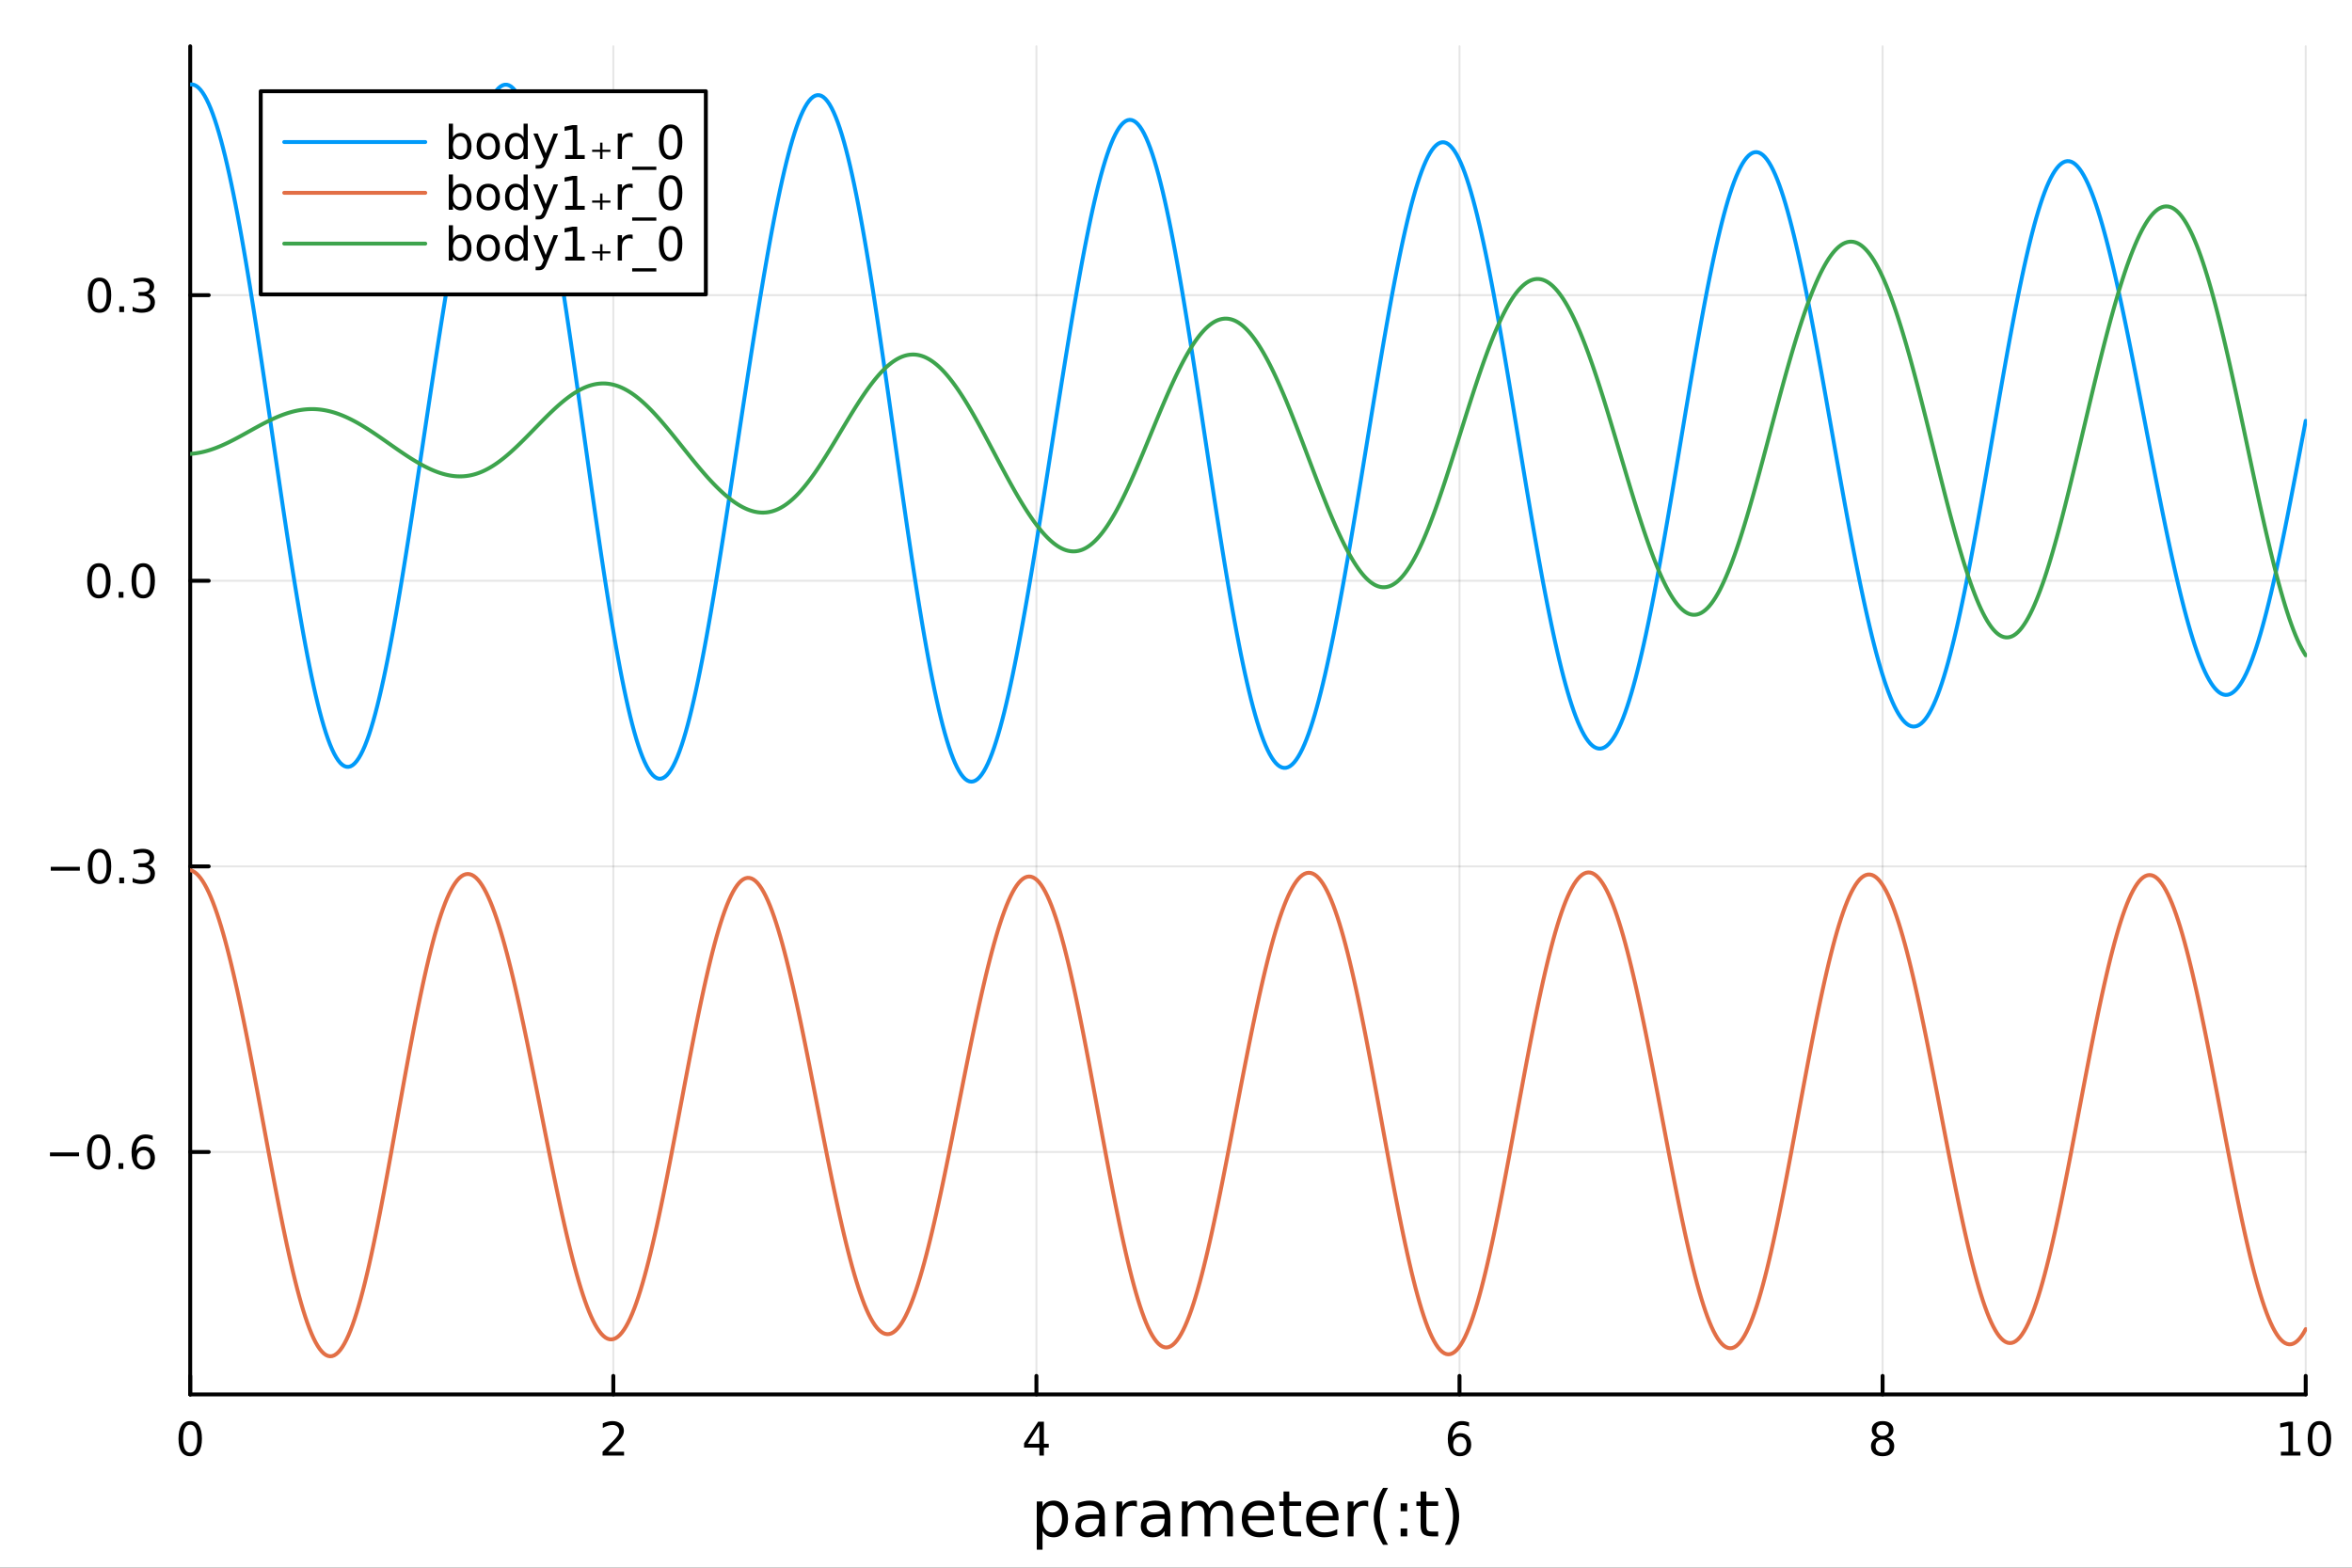 <?xml version="1.0" encoding="utf-8"?>
<svg xmlns="http://www.w3.org/2000/svg" xmlns:xlink="http://www.w3.org/1999/xlink" width="600" height="400" viewBox="0 0 2400 1600">
<rect x="0" y="0" width="2400" height="1600" fill="#333333" stroke="none"/>
<defs>
  <clipPath id="clip900">
    <rect x="0" y="0" width="2400" height="1600"/>
  </clipPath>
</defs>
<path clip-path="url(#clip900)" d="M0 1600 L2400 1600 L2400 0 L0 0  Z" fill="#ffffff" fill-rule="evenodd" fill-opacity="1"/>
<defs>
  <clipPath id="clip901">
    <rect x="480" y="0" width="1681" height="1600"/>
  </clipPath>
</defs>
<path clip-path="url(#clip900)" d="M194.098 1423.18 L2352.76 1423.18 L2352.76 47.244 L194.098 47.244  Z" fill="#ffffff" fill-rule="evenodd" fill-opacity="1"/>
<defs>
  <clipPath id="clip902">
    <rect x="194" y="47" width="2160" height="1377"/>
  </clipPath>
</defs>
<polyline clip-path="url(#clip902)" style="stroke:#000000; stroke-linecap:round; stroke-linejoin:round; stroke-width:2; stroke-opacity:0.1; fill:none" points="194.098,1423.18 194.098,47.244 "/>
<polyline clip-path="url(#clip902)" style="stroke:#000000; stroke-linecap:round; stroke-linejoin:round; stroke-width:2; stroke-opacity:0.1; fill:none" points="625.83,1423.18 625.83,47.244 "/>
<polyline clip-path="url(#clip902)" style="stroke:#000000; stroke-linecap:round; stroke-linejoin:round; stroke-width:2; stroke-opacity:0.1; fill:none" points="1057.56,1423.18 1057.56,47.244 "/>
<polyline clip-path="url(#clip902)" style="stroke:#000000; stroke-linecap:round; stroke-linejoin:round; stroke-width:2; stroke-opacity:0.1; fill:none" points="1489.29,1423.18 1489.29,47.244 "/>
<polyline clip-path="url(#clip902)" style="stroke:#000000; stroke-linecap:round; stroke-linejoin:round; stroke-width:2; stroke-opacity:0.1; fill:none" points="1921.02,1423.18 1921.02,47.244 "/>
<polyline clip-path="url(#clip902)" style="stroke:#000000; stroke-linecap:round; stroke-linejoin:round; stroke-width:2; stroke-opacity:0.1; fill:none" points="2352.76,1423.18 2352.76,47.244 "/>
<polyline clip-path="url(#clip900)" style="stroke:#000000; stroke-linecap:round; stroke-linejoin:round; stroke-width:4; stroke-opacity:1; fill:none" points="194.098,1423.18 2352.76,1423.18 "/>
<polyline clip-path="url(#clip900)" style="stroke:#000000; stroke-linecap:round; stroke-linejoin:round; stroke-width:4; stroke-opacity:1; fill:none" points="194.098,1423.18 194.098,1404.28 "/>
<polyline clip-path="url(#clip900)" style="stroke:#000000; stroke-linecap:round; stroke-linejoin:round; stroke-width:4; stroke-opacity:1; fill:none" points="625.83,1423.18 625.83,1404.28 "/>
<polyline clip-path="url(#clip900)" style="stroke:#000000; stroke-linecap:round; stroke-linejoin:round; stroke-width:4; stroke-opacity:1; fill:none" points="1057.56,1423.18 1057.56,1404.28 "/>
<polyline clip-path="url(#clip900)" style="stroke:#000000; stroke-linecap:round; stroke-linejoin:round; stroke-width:4; stroke-opacity:1; fill:none" points="1489.29,1423.18 1489.29,1404.28 "/>
<polyline clip-path="url(#clip900)" style="stroke:#000000; stroke-linecap:round; stroke-linejoin:round; stroke-width:4; stroke-opacity:1; fill:none" points="1921.02,1423.18 1921.02,1404.28 "/>
<polyline clip-path="url(#clip900)" style="stroke:#000000; stroke-linecap:round; stroke-linejoin:round; stroke-width:4; stroke-opacity:1; fill:none" points="2352.76,1423.18 2352.76,1404.28 "/>
<path clip-path="url(#clip900)" d="M194.098 1454.1 Q190.487 1454.1 188.658 1457.66 Q186.853 1461.2 186.853 1468.33 Q186.853 1475.44 188.658 1479.01 Q190.487 1482.55 194.098 1482.55 Q197.732 1482.55 199.538 1479.01 Q201.367 1475.44 201.367 1468.33 Q201.367 1461.2 199.538 1457.66 Q197.732 1454.1 194.098 1454.1 M194.098 1450.39 Q199.908 1450.39 202.964 1455 Q206.042 1459.58 206.042 1468.33 Q206.042 1477.06 202.964 1481.67 Q199.908 1486.25 194.098 1486.25 Q188.288 1486.25 185.209 1481.67 Q182.154 1477.06 182.154 1468.33 Q182.154 1459.58 185.209 1455 Q188.288 1450.39 194.098 1450.39 Z" fill="#000000" fill-rule="nonzero" fill-opacity="1" /><path clip-path="url(#clip900)" d="M620.482 1481.64 L636.802 1481.64 L636.802 1485.58 L614.857 1485.58 L614.857 1481.64 Q617.519 1478.89 622.103 1474.26 Q626.709 1469.61 627.89 1468.27 Q630.135 1465.74 631.015 1464.01 Q631.918 1462.25 631.918 1460.56 Q631.918 1457.8 629.973 1456.07 Q628.052 1454.33 624.95 1454.33 Q622.751 1454.33 620.297 1455.09 Q617.867 1455.86 615.089 1457.41 L615.089 1452.69 Q617.913 1451.55 620.367 1450.97 Q622.82 1450.39 624.857 1450.39 Q630.228 1450.39 633.422 1453.08 Q636.617 1455.77 636.617 1460.26 Q636.617 1462.39 635.806 1464.31 Q635.019 1466.2 632.913 1468.8 Q632.334 1469.47 629.232 1472.69 Q626.131 1475.88 620.482 1481.64 Z" fill="#000000" fill-rule="nonzero" fill-opacity="1" /><path clip-path="url(#clip900)" d="M1060.57 1455.09 L1048.76 1473.54 L1060.57 1473.54 L1060.57 1455.09 M1059.34 1451.02 L1065.22 1451.02 L1065.22 1473.54 L1070.15 1473.54 L1070.15 1477.43 L1065.22 1477.43 L1065.22 1485.58 L1060.57 1485.58 L1060.57 1477.43 L1044.97 1477.43 L1044.97 1472.92 L1059.34 1451.02 Z" fill="#000000" fill-rule="nonzero" fill-opacity="1" /><path clip-path="url(#clip900)" d="M1489.7 1466.44 Q1486.55 1466.44 1484.7 1468.59 Q1482.87 1470.74 1482.87 1474.49 Q1482.87 1478.22 1484.7 1480.39 Q1486.55 1482.55 1489.7 1482.55 Q1492.85 1482.55 1494.67 1480.39 Q1496.53 1478.22 1496.53 1474.49 Q1496.53 1470.74 1494.67 1468.59 Q1492.85 1466.44 1489.7 1466.44 M1498.98 1451.78 L1498.98 1456.04 Q1497.22 1455.21 1495.42 1454.77 Q1493.63 1454.33 1491.87 1454.33 Q1487.24 1454.33 1484.79 1457.45 Q1482.36 1460.58 1482.01 1466.9 Q1483.38 1464.89 1485.44 1463.82 Q1487.5 1462.73 1489.98 1462.73 Q1495.18 1462.73 1498.19 1465.9 Q1501.23 1469.05 1501.23 1474.49 Q1501.23 1479.82 1498.08 1483.03 Q1494.93 1486.25 1489.7 1486.25 Q1483.7 1486.25 1480.53 1481.67 Q1477.36 1477.06 1477.36 1468.33 Q1477.36 1460.14 1481.25 1455.28 Q1485.14 1450.39 1491.69 1450.39 Q1493.45 1450.39 1495.23 1450.74 Q1497.04 1451.09 1498.98 1451.78 Z" fill="#000000" fill-rule="nonzero" fill-opacity="1" /><path clip-path="url(#clip900)" d="M1921.02 1469.17 Q1917.69 1469.17 1915.77 1470.95 Q1913.87 1472.73 1913.87 1475.86 Q1913.87 1478.98 1915.77 1480.77 Q1917.69 1482.55 1921.02 1482.55 Q1924.36 1482.55 1926.28 1480.77 Q1928.2 1478.96 1928.2 1475.86 Q1928.2 1472.73 1926.28 1470.95 Q1924.38 1469.17 1921.02 1469.17 M1916.35 1467.18 Q1913.34 1466.44 1911.65 1464.38 Q1909.98 1462.32 1909.98 1459.35 Q1909.98 1455.21 1912.92 1452.8 Q1915.89 1450.39 1921.02 1450.39 Q1926.19 1450.39 1929.13 1452.8 Q1932.07 1455.21 1932.07 1459.35 Q1932.07 1462.32 1930.38 1464.38 Q1928.71 1466.44 1925.72 1467.18 Q1929.1 1467.96 1930.98 1470.26 Q1932.88 1472.55 1932.88 1475.86 Q1932.88 1480.88 1929.8 1483.57 Q1926.74 1486.25 1921.02 1486.25 Q1915.31 1486.25 1912.23 1483.57 Q1909.17 1480.88 1909.17 1475.86 Q1909.17 1472.55 1911.07 1470.26 Q1912.97 1467.96 1916.35 1467.18 M1914.64 1459.79 Q1914.64 1462.48 1916.3 1463.98 Q1917.99 1465.49 1921.02 1465.49 Q1924.03 1465.49 1925.72 1463.98 Q1927.44 1462.48 1927.44 1459.79 Q1927.44 1457.11 1925.72 1455.6 Q1924.03 1454.1 1921.02 1454.1 Q1917.99 1454.1 1916.3 1455.6 Q1914.64 1457.11 1914.64 1459.79 Z" fill="#000000" fill-rule="nonzero" fill-opacity="1" /><path clip-path="url(#clip900)" d="M2327.44 1481.64 L2335.08 1481.64 L2335.08 1455.28 L2326.77 1456.95 L2326.77 1452.69 L2335.04 1451.02 L2339.71 1451.02 L2339.71 1481.64 L2347.35 1481.64 L2347.35 1485.58 L2327.44 1485.58 L2327.44 1481.64 Z" fill="#000000" fill-rule="nonzero" fill-opacity="1" /><path clip-path="url(#clip900)" d="M2366.8 1454.1 Q2363.18 1454.1 2361.36 1457.66 Q2359.55 1461.2 2359.55 1468.33 Q2359.55 1475.44 2361.36 1479.01 Q2363.18 1482.55 2366.8 1482.55 Q2370.43 1482.55 2372.23 1479.01 Q2374.06 1475.44 2374.06 1468.33 Q2374.06 1461.2 2372.23 1457.66 Q2370.43 1454.1 2366.8 1454.1 M2366.8 1450.39 Q2372.61 1450.39 2375.66 1455 Q2378.74 1459.58 2378.74 1468.33 Q2378.74 1477.06 2375.66 1481.67 Q2372.61 1486.25 2366.8 1486.25 Q2360.99 1486.25 2357.91 1481.67 Q2354.85 1477.06 2354.85 1468.33 Q2354.85 1459.58 2357.91 1455 Q2360.99 1450.39 2366.8 1450.39 Z" fill="#000000" fill-rule="nonzero" fill-opacity="1" /><path clip-path="url(#clip900)" d="M1063.82 1562.7 L1063.82 1581.6 L1057.93 1581.6 L1057.93 1532.4 L1063.82 1532.4 L1063.82 1537.81 Q1065.67 1534.62 1068.47 1533.1 Q1071.3 1531.54 1075.21 1531.54 Q1081.71 1531.54 1085.75 1536.69 Q1089.82 1541.85 1089.82 1550.25 Q1089.82 1558.65 1085.75 1563.81 Q1081.71 1568.97 1075.21 1568.97 Q1071.3 1568.97 1068.47 1567.44 Q1065.67 1565.88 1063.82 1562.7 M1083.74 1550.25 Q1083.74 1543.79 1081.07 1540.13 Q1078.43 1536.44 1073.78 1536.44 Q1069.14 1536.44 1066.46 1540.13 Q1063.82 1543.79 1063.82 1550.25 Q1063.82 1556.71 1066.46 1560.4 Q1069.14 1564.07 1073.78 1564.07 Q1078.43 1564.07 1081.07 1560.4 Q1083.74 1556.71 1083.74 1550.25 Z" fill="#000000" fill-rule="nonzero" fill-opacity="1" /><path clip-path="url(#clip900)" d="M1115.73 1550.12 Q1108.63 1550.12 1105.9 1551.75 Q1103.16 1553.37 1103.16 1557.29 Q1103.16 1560.4 1105.2 1562.25 Q1107.27 1564.07 1110.8 1564.07 Q1115.67 1564.07 1118.6 1560.63 Q1121.56 1557.16 1121.56 1551.43 L1121.56 1550.12 L1115.73 1550.12 M1127.41 1547.71 L1127.41 1568.04 L1121.56 1568.04 L1121.56 1562.63 Q1119.55 1565.88 1116.56 1567.44 Q1113.57 1568.97 1109.24 1568.97 Q1103.76 1568.97 1100.52 1565.91 Q1097.3 1562.82 1097.3 1557.67 Q1097.3 1551.65 1101.31 1548.6 Q1105.36 1545.54 1113.35 1545.54 L1121.56 1545.54 L1121.56 1544.97 Q1121.56 1540.93 1118.88 1538.73 Q1116.24 1536.5 1111.44 1536.5 Q1108.38 1536.5 1105.48 1537.23 Q1102.59 1537.97 1099.91 1539.43 L1099.91 1534.02 Q1103.13 1532.78 1106.15 1532.17 Q1109.18 1531.54 1112.04 1531.54 Q1119.77 1531.54 1123.59 1535.55 Q1127.41 1539.56 1127.41 1547.71 Z" fill="#000000" fill-rule="nonzero" fill-opacity="1" /><path clip-path="url(#clip900)" d="M1160.13 1537.87 Q1159.15 1537.3 1157.97 1537.04 Q1156.82 1536.76 1155.42 1536.76 Q1150.46 1536.76 1147.78 1540 Q1145.14 1543.22 1145.14 1549.27 L1145.14 1568.04 L1139.25 1568.04 L1139.25 1532.4 L1145.14 1532.4 L1145.14 1537.93 Q1146.99 1534.69 1149.95 1533.13 Q1152.91 1531.54 1157.14 1531.54 Q1157.75 1531.54 1158.48 1531.63 Q1159.21 1531.7 1160.1 1531.85 L1160.13 1537.87 Z" fill="#000000" fill-rule="nonzero" fill-opacity="1" /><path clip-path="url(#clip900)" d="M1182.48 1550.12 Q1175.38 1550.12 1172.64 1551.75 Q1169.9 1553.37 1169.9 1557.29 Q1169.9 1560.4 1171.94 1562.25 Q1174.01 1564.07 1177.54 1564.07 Q1182.41 1564.07 1185.34 1560.63 Q1188.3 1557.16 1188.3 1551.43 L1188.3 1550.12 L1182.48 1550.12 M1194.16 1547.71 L1194.16 1568.04 L1188.3 1568.04 L1188.3 1562.63 Q1186.3 1565.88 1183.3 1567.44 Q1180.31 1568.97 1175.98 1568.97 Q1170.51 1568.97 1167.26 1565.91 Q1164.05 1562.82 1164.05 1557.67 Q1164.05 1551.65 1168.06 1548.6 Q1172.1 1545.54 1180.09 1545.54 L1188.3 1545.54 L1188.3 1544.97 Q1188.3 1540.93 1185.63 1538.73 Q1182.99 1536.5 1178.18 1536.5 Q1175.12 1536.5 1172.23 1537.23 Q1169.33 1537.97 1166.66 1539.43 L1166.66 1534.02 Q1169.87 1532.78 1172.9 1532.17 Q1175.92 1531.54 1178.78 1531.54 Q1186.52 1531.54 1190.34 1535.55 Q1194.16 1539.56 1194.16 1547.71 Z" fill="#000000" fill-rule="nonzero" fill-opacity="1" /><path clip-path="url(#clip900)" d="M1233.98 1539.24 Q1236.17 1535.29 1239.23 1533.41 Q1242.28 1531.54 1246.42 1531.54 Q1251.99 1531.54 1255.01 1535.45 Q1258.04 1539.33 1258.04 1546.53 L1258.04 1568.04 L1252.15 1568.04 L1252.15 1546.72 Q1252.15 1541.59 1250.34 1539.11 Q1248.52 1536.63 1244.8 1536.63 Q1240.25 1536.63 1237.6 1539.65 Q1234.96 1542.68 1234.96 1547.9 L1234.96 1568.04 L1229.07 1568.04 L1229.07 1546.72 Q1229.07 1541.56 1227.26 1539.11 Q1225.45 1536.63 1221.66 1536.63 Q1217.17 1536.63 1214.53 1539.68 Q1211.89 1542.71 1211.89 1547.9 L1211.89 1568.04 L1206 1568.04 L1206 1532.4 L1211.89 1532.4 L1211.89 1537.93 Q1213.89 1534.66 1216.69 1533.1 Q1219.49 1531.54 1223.34 1531.54 Q1227.23 1531.54 1229.93 1533.51 Q1232.67 1535.48 1233.98 1539.24 Z" fill="#000000" fill-rule="nonzero" fill-opacity="1" /><path clip-path="url(#clip900)" d="M1300.21 1548.76 L1300.21 1551.62 L1273.28 1551.62 Q1273.67 1557.67 1276.91 1560.85 Q1280.19 1564 1286.02 1564 Q1289.39 1564 1292.54 1563.17 Q1295.72 1562.35 1298.84 1560.69 L1298.84 1566.23 Q1295.69 1567.57 1292.38 1568.27 Q1289.07 1568.97 1285.67 1568.97 Q1277.13 1568.97 1272.14 1564 Q1267.17 1559.04 1267.17 1550.57 Q1267.17 1541.82 1271.88 1536.69 Q1276.63 1531.54 1284.65 1531.54 Q1291.84 1531.54 1296.01 1536.18 Q1300.21 1540.8 1300.21 1548.76 M1294.35 1547.04 Q1294.29 1542.23 1291.65 1539.37 Q1289.04 1536.5 1284.71 1536.5 Q1279.81 1536.5 1276.85 1539.27 Q1273.92 1542.04 1273.47 1547.07 L1294.35 1547.04 Z" fill="#000000" fill-rule="nonzero" fill-opacity="1" /><path clip-path="url(#clip900)" d="M1315.62 1522.27 L1315.62 1532.4 L1327.68 1532.4 L1327.68 1536.95 L1315.62 1536.95 L1315.62 1556.3 Q1315.62 1560.66 1316.79 1561.9 Q1318 1563.14 1321.66 1563.14 L1327.68 1563.14 L1327.68 1568.04 L1321.66 1568.04 Q1314.88 1568.04 1312.31 1565.53 Q1309.73 1562.98 1309.73 1556.3 L1309.73 1536.95 L1305.43 1536.95 L1305.43 1532.4 L1309.73 1532.4 L1309.73 1522.27 L1315.62 1522.27 Z" fill="#000000" fill-rule="nonzero" fill-opacity="1" /><path clip-path="url(#clip900)" d="M1365.87 1548.76 L1365.87 1551.62 L1338.95 1551.62 Q1339.33 1557.67 1342.57 1560.85 Q1345.85 1564 1351.68 1564 Q1355.05 1564 1358.2 1563.17 Q1361.39 1562.35 1364.5 1560.69 L1364.5 1566.23 Q1361.35 1567.57 1358.04 1568.27 Q1354.73 1568.97 1351.33 1568.97 Q1342.8 1568.97 1337.8 1564 Q1332.83 1559.04 1332.83 1550.57 Q1332.83 1541.82 1337.55 1536.69 Q1342.29 1531.54 1350.31 1531.54 Q1357.5 1531.54 1361.67 1536.18 Q1365.87 1540.8 1365.87 1548.76 M1360.02 1547.04 Q1359.95 1542.23 1357.31 1539.37 Q1354.7 1536.5 1350.37 1536.5 Q1345.47 1536.5 1342.51 1539.27 Q1339.58 1542.04 1339.14 1547.07 L1360.02 1547.04 Z" fill="#000000" fill-rule="nonzero" fill-opacity="1" /><path clip-path="url(#clip900)" d="M1396.14 1537.87 Q1395.16 1537.3 1393.98 1537.04 Q1392.83 1536.76 1391.43 1536.76 Q1386.47 1536.76 1383.79 1540 Q1381.15 1543.22 1381.15 1549.27 L1381.15 1568.04 L1375.26 1568.04 L1375.26 1532.4 L1381.15 1532.4 L1381.15 1537.93 Q1383 1534.69 1385.96 1533.13 Q1388.92 1531.54 1393.15 1531.54 Q1393.75 1531.54 1394.49 1531.63 Q1395.22 1531.7 1396.11 1531.85 L1396.14 1537.87 Z" fill="#000000" fill-rule="nonzero" fill-opacity="1" /><path clip-path="url(#clip900)" d="M1416.35 1518.58 Q1412.09 1525.9 1410.02 1533.06 Q1407.95 1540.23 1407.95 1547.58 Q1407.95 1554.93 1410.02 1562.16 Q1412.12 1569.35 1416.35 1576.64 L1411.26 1576.64 Q1406.49 1569.16 1404.1 1561.93 Q1401.74 1554.71 1401.74 1547.58 Q1401.74 1540.48 1404.1 1533.29 Q1406.45 1526.09 1411.26 1518.58 L1416.35 1518.58 Z" fill="#000000" fill-rule="nonzero" fill-opacity="1" /><path clip-path="url(#clip900)" d="M1429.21 1559.96 L1435.93 1559.96 L1435.93 1568.04 L1429.21 1568.04 L1429.21 1559.96 M1429.21 1534.34 L1435.93 1534.34 L1435.93 1542.42 L1429.21 1542.42 L1429.21 1534.34 Z" fill="#000000" fill-rule="nonzero" fill-opacity="1" /><path clip-path="url(#clip900)" d="M1455.47 1522.27 L1455.47 1532.4 L1467.53 1532.4 L1467.53 1536.95 L1455.47 1536.95 L1455.47 1556.3 Q1455.47 1560.66 1456.65 1561.9 Q1457.86 1563.14 1461.52 1563.14 L1467.53 1563.14 L1467.53 1568.04 L1461.52 1568.04 Q1454.74 1568.04 1452.16 1565.53 Q1449.58 1562.98 1449.58 1556.3 L1449.58 1536.95 L1445.29 1536.95 L1445.29 1532.4 L1449.58 1532.4 L1449.58 1522.27 L1455.47 1522.27 Z" fill="#000000" fill-rule="nonzero" fill-opacity="1" /><path clip-path="url(#clip900)" d="M1474.31 1518.58 L1479.41 1518.58 Q1484.18 1526.09 1486.53 1533.29 Q1488.92 1540.48 1488.92 1547.58 Q1488.92 1554.71 1486.53 1561.93 Q1484.18 1569.16 1479.41 1576.64 L1474.31 1576.64 Q1478.55 1569.35 1480.61 1562.16 Q1482.72 1554.93 1482.72 1547.58 Q1482.72 1540.23 1480.61 1533.06 Q1478.55 1525.9 1474.31 1518.58 Z" fill="#000000" fill-rule="nonzero" fill-opacity="1" /><polyline clip-path="url(#clip902)" style="stroke:#000000; stroke-linecap:round; stroke-linejoin:round; stroke-width:2; stroke-opacity:0.1; fill:none" points="194.098,1175.73 2352.76,1175.73 "/>
<polyline clip-path="url(#clip902)" style="stroke:#000000; stroke-linecap:round; stroke-linejoin:round; stroke-width:2; stroke-opacity:0.1; fill:none" points="194.098,884.241 2352.76,884.241 "/>
<polyline clip-path="url(#clip902)" style="stroke:#000000; stroke-linecap:round; stroke-linejoin:round; stroke-width:2; stroke-opacity:0.1; fill:none" points="194.098,592.748 2352.76,592.748 "/>
<polyline clip-path="url(#clip902)" style="stroke:#000000; stroke-linecap:round; stroke-linejoin:round; stroke-width:2; stroke-opacity:0.1; fill:none" points="194.098,301.255 2352.76,301.255 "/>
<polyline clip-path="url(#clip900)" style="stroke:#000000; stroke-linecap:round; stroke-linejoin:round; stroke-width:4; stroke-opacity:1; fill:none" points="194.098,1423.18 194.098,47.244 "/>
<polyline clip-path="url(#clip900)" style="stroke:#000000; stroke-linecap:round; stroke-linejoin:round; stroke-width:4; stroke-opacity:1; fill:none" points="194.098,1175.73 212.996,1175.73 "/>
<polyline clip-path="url(#clip900)" style="stroke:#000000; stroke-linecap:round; stroke-linejoin:round; stroke-width:4; stroke-opacity:1; fill:none" points="194.098,884.241 212.996,884.241 "/>
<polyline clip-path="url(#clip900)" style="stroke:#000000; stroke-linecap:round; stroke-linejoin:round; stroke-width:4; stroke-opacity:1; fill:none" points="194.098,592.748 212.996,592.748 "/>
<polyline clip-path="url(#clip900)" style="stroke:#000000; stroke-linecap:round; stroke-linejoin:round; stroke-width:4; stroke-opacity:1; fill:none" points="194.098,301.255 212.996,301.255 "/>
<path clip-path="url(#clip900)" d="M50.992 1176.19 L80.668 1176.19 L80.668 1180.12 L50.992 1180.12 L50.992 1176.19 Z" fill="#000000" fill-rule="nonzero" fill-opacity="1" /><path clip-path="url(#clip900)" d="M100.76 1161.53 Q97.149 1161.53 95.321 1165.1 Q93.515 1168.64 93.515 1175.77 Q93.515 1182.88 95.321 1186.44 Q97.149 1189.98 100.76 1189.98 Q104.395 1189.98 106.2 1186.44 Q108.029 1182.88 108.029 1175.77 Q108.029 1168.64 106.2 1165.1 Q104.395 1161.53 100.76 1161.53 M100.76 1157.83 Q106.571 1157.83 109.626 1162.44 Q112.705 1167.02 112.705 1175.77 Q112.705 1184.5 109.626 1189.1 Q106.571 1193.69 100.76 1193.69 Q94.95 1193.69 91.871 1189.1 Q88.816 1184.5 88.816 1175.77 Q88.816 1167.02 91.871 1162.44 Q94.95 1157.83 100.76 1157.83 Z" fill="#000000" fill-rule="nonzero" fill-opacity="1" /><path clip-path="url(#clip900)" d="M120.922 1187.14 L125.807 1187.14 L125.807 1193.01 L120.922 1193.01 L120.922 1187.14 Z" fill="#000000" fill-rule="nonzero" fill-opacity="1" /><path clip-path="url(#clip900)" d="M146.57 1173.87 Q143.422 1173.87 141.57 1176.02 Q139.742 1178.18 139.742 1181.93 Q139.742 1185.65 141.57 1187.83 Q143.422 1189.98 146.57 1189.98 Q149.718 1189.98 151.547 1187.83 Q153.399 1185.65 153.399 1181.93 Q153.399 1178.18 151.547 1176.02 Q149.718 1173.87 146.57 1173.87 M155.853 1159.22 L155.853 1163.48 Q154.093 1162.64 152.288 1162.2 Q150.505 1161.76 148.746 1161.76 Q144.117 1161.76 141.663 1164.89 Q139.232 1168.01 138.885 1174.33 Q140.251 1172.32 142.311 1171.26 Q144.371 1170.17 146.848 1170.17 Q152.056 1170.17 155.066 1173.34 Q158.098 1176.49 158.098 1181.93 Q158.098 1187.25 154.95 1190.47 Q151.802 1193.69 146.57 1193.69 Q140.575 1193.69 137.404 1189.1 Q134.232 1184.5 134.232 1175.77 Q134.232 1167.57 138.121 1162.71 Q142.01 1157.83 148.561 1157.83 Q150.32 1157.83 152.103 1158.18 Q153.908 1158.52 155.853 1159.22 Z" fill="#000000" fill-rule="nonzero" fill-opacity="1" /><path clip-path="url(#clip900)" d="M51.802 884.693 L81.478 884.693 L81.478 888.628 L51.802 888.628 L51.802 884.693 Z" fill="#000000" fill-rule="nonzero" fill-opacity="1" /><path clip-path="url(#clip900)" d="M101.571 870.04 Q97.96 870.04 96.131 873.605 Q94.325 877.147 94.325 884.276 Q94.325 891.383 96.131 894.947 Q97.96 898.489 101.571 898.489 Q105.205 898.489 107.01 894.947 Q108.839 891.383 108.839 884.276 Q108.839 877.147 107.01 873.605 Q105.205 870.04 101.571 870.04 M101.571 866.336 Q107.381 866.336 110.436 870.943 Q113.515 875.526 113.515 884.276 Q113.515 893.003 110.436 897.609 Q107.381 902.193 101.571 902.193 Q95.76 902.193 92.682 897.609 Q89.626 893.003 89.626 884.276 Q89.626 875.526 92.682 870.943 Q95.76 866.336 101.571 866.336 Z" fill="#000000" fill-rule="nonzero" fill-opacity="1" /><path clip-path="url(#clip900)" d="M121.732 895.642 L126.617 895.642 L126.617 901.521 L121.732 901.521 L121.732 895.642 Z" fill="#000000" fill-rule="nonzero" fill-opacity="1" /><path clip-path="url(#clip900)" d="M150.968 882.887 Q154.325 883.605 156.2 885.873 Q158.098 888.142 158.098 891.475 Q158.098 896.591 154.58 899.392 Q151.061 902.193 144.58 902.193 Q142.404 902.193 140.089 901.753 Q137.797 901.336 135.344 900.48 L135.344 895.966 Q137.288 897.1 139.603 897.679 Q141.918 898.258 144.441 898.258 Q148.839 898.258 151.13 896.521 Q153.445 894.785 153.445 891.475 Q153.445 888.42 151.293 886.707 Q149.163 884.971 145.343 884.971 L141.316 884.971 L141.316 881.128 L145.529 881.128 Q148.978 881.128 150.806 879.762 Q152.635 878.373 152.635 875.781 Q152.635 873.119 150.737 871.707 Q148.862 870.272 145.343 870.272 Q143.422 870.272 141.223 870.688 Q139.024 871.105 136.385 871.985 L136.385 867.818 Q139.047 867.077 141.362 866.707 Q143.7 866.336 145.76 866.336 Q151.084 866.336 154.186 868.767 Q157.288 871.174 157.288 875.295 Q157.288 878.165 155.644 880.156 Q154.001 882.123 150.968 882.887 Z" fill="#000000" fill-rule="nonzero" fill-opacity="1" /><path clip-path="url(#clip900)" d="M100.922 578.547 Q97.311 578.547 95.483 582.112 Q93.677 585.653 93.677 592.783 Q93.677 599.889 95.483 603.454 Q97.311 606.996 100.922 606.996 Q104.557 606.996 106.362 603.454 Q108.191 599.889 108.191 592.783 Q108.191 585.653 106.362 582.112 Q104.557 578.547 100.922 578.547 M100.922 574.843 Q106.733 574.843 109.788 579.45 Q112.867 584.033 112.867 592.783 Q112.867 601.51 109.788 606.116 Q106.733 610.699 100.922 610.699 Q95.112 610.699 92.034 606.116 Q88.978 601.51 88.978 592.783 Q88.978 584.033 92.034 579.45 Q95.112 574.843 100.922 574.843 Z" fill="#000000" fill-rule="nonzero" fill-opacity="1" /><path clip-path="url(#clip900)" d="M121.084 604.149 L125.969 604.149 L125.969 610.028 L121.084 610.028 L121.084 604.149 Z" fill="#000000" fill-rule="nonzero" fill-opacity="1" /><path clip-path="url(#clip900)" d="M146.154 578.547 Q142.543 578.547 140.714 582.112 Q138.908 585.653 138.908 592.783 Q138.908 599.889 140.714 603.454 Q142.543 606.996 146.154 606.996 Q149.788 606.996 151.593 603.454 Q153.422 599.889 153.422 592.783 Q153.422 585.653 151.593 582.112 Q149.788 578.547 146.154 578.547 M146.154 574.843 Q151.964 574.843 155.019 579.45 Q158.098 584.033 158.098 592.783 Q158.098 601.51 155.019 606.116 Q151.964 610.699 146.154 610.699 Q140.343 610.699 137.265 606.116 Q134.209 601.51 134.209 592.783 Q134.209 584.033 137.265 579.45 Q140.343 574.843 146.154 574.843 Z" fill="#000000" fill-rule="nonzero" fill-opacity="1" /><path clip-path="url(#clip900)" d="M101.571 287.054 Q97.96 287.054 96.131 290.618 Q94.325 294.16 94.325 301.29 Q94.325 308.396 96.131 311.961 Q97.96 315.503 101.571 315.503 Q105.205 315.503 107.01 311.961 Q108.839 308.396 108.839 301.29 Q108.839 294.16 107.01 290.618 Q105.205 287.054 101.571 287.054 M101.571 283.35 Q107.381 283.35 110.436 287.956 Q113.515 292.54 113.515 301.29 Q113.515 310.017 110.436 314.623 Q107.381 319.206 101.571 319.206 Q95.76 319.206 92.682 314.623 Q89.626 310.017 89.626 301.29 Q89.626 292.54 92.682 287.956 Q95.76 283.35 101.571 283.35 Z" fill="#000000" fill-rule="nonzero" fill-opacity="1" /><path clip-path="url(#clip900)" d="M121.732 312.655 L126.617 312.655 L126.617 318.535 L121.732 318.535 L121.732 312.655 Z" fill="#000000" fill-rule="nonzero" fill-opacity="1" /><path clip-path="url(#clip900)" d="M150.968 299.901 Q154.325 300.618 156.2 302.887 Q158.098 305.155 158.098 308.489 Q158.098 313.604 154.58 316.405 Q151.061 319.206 144.58 319.206 Q142.404 319.206 140.089 318.766 Q137.797 318.35 135.344 317.493 L135.344 312.979 Q137.288 314.114 139.603 314.692 Q141.918 315.271 144.441 315.271 Q148.839 315.271 151.13 313.535 Q153.445 311.799 153.445 308.489 Q153.445 305.433 151.293 303.72 Q149.163 301.984 145.343 301.984 L141.316 301.984 L141.316 298.142 L145.529 298.142 Q148.978 298.142 150.806 296.776 Q152.635 295.387 152.635 292.794 Q152.635 290.132 150.737 288.72 Q148.862 287.285 145.343 287.285 Q143.422 287.285 141.223 287.702 Q139.024 288.118 136.385 288.998 L136.385 284.831 Q139.047 284.091 141.362 283.72 Q143.7 283.35 145.76 283.35 Q151.084 283.35 154.186 285.781 Q157.288 288.188 157.288 292.308 Q157.288 295.179 155.644 297.169 Q154.001 299.137 150.968 299.901 Z" fill="#000000" fill-rule="nonzero" fill-opacity="1" /><polyline clip-path="url(#clip902)" style="stroke:#009af9; stroke-linecap:round; stroke-linejoin:round; stroke-width:4; stroke-opacity:1; fill:none" points="194.098,86.227 196.196,86.186 198.294,86.709 200.391,87.795 202.489,89.444 204.587,91.653 206.685,94.418 208.783,97.734 210.881,101.598 212.978,106.003 215.076,110.941 217.174,116.406 219.272,122.389 221.37,128.88 223.468,135.87 225.565,143.347 227.663,151.301 229.761,159.719 231.859,168.589 233.957,177.897 236.054,187.628 238.152,197.767 240.25,208.301 242.348,219.214 244.446,230.488 246.544,242.107 248.641,254.053 250.739,266.307 252.837,278.851 254.935,291.667 257.033,304.734 259.13,318.034 261.228,331.545 263.326,345.245 265.424,359.111 267.522,373.122 269.62,387.256 271.717,401.49 273.815,415.801 275.913,430.165 278.011,444.556 280.109,458.95 282.207,473.322 284.304,487.647 286.402,501.899 288.5,516.055 290.598,530.09 292.696,543.976 294.793,557.689 296.891,571.205 298.989,584.497 301.087,597.54 303.185,610.311 305.283,622.783 307.38,634.936 309.478,646.746 311.576,658.19 313.674,669.246 315.772,679.895 317.869,690.115 319.967,699.885 322.065,709.183 324.163,717.99 326.261,726.297 328.359,734.084 330.456,741.336 332.554,748.041 334.652,754.185 336.75,759.756 338.848,764.742 340.946,769.129 343.043,772.907 345.141,776.081 347.239,778.639 349.337,780.577 351.435,781.894 353.532,782.587 355.63,782.656 357.728,782.099 359.826,780.915 361.924,779.101 364.022,776.678 366.119,773.646 368.217,770.01 370.315,765.78 372.413,760.967 374.511,755.58 376.608,749.629 378.706,743.123 380.804,736.071 382.902,728.505 385,720.432 387.098,711.869 389.195,702.836 391.293,693.35 393.391,683.43 395.489,673.094 397.587,662.361 399.684,651.249 401.782,639.791 403.88,628.004 405.978,615.911 408.076,603.534 410.174,590.896 412.271,578.02 414.369,564.929 416.467,551.645 418.565,538.191 420.663,524.59 422.761,510.87 424.858,497.052 426.956,483.158 429.054,469.209 431.152,455.228 433.25,441.236 435.347,427.255 437.445,413.307 439.543,399.415 441.641,385.599 443.739,371.869 445.837,358.246 447.934,344.75 450.032,331.402 452.13,318.222 454.228,305.23 456.326,292.448 458.423,279.895 460.521,267.593 462.619,255.56 464.717,243.784 466.815,232.305 468.913,221.14 471.01,210.307 473.108,199.823 475.206,189.706 477.304,179.972 479.402,170.64 481.5,161.724 483.597,153.24 485.695,145.203 487.793,137.627 489.891,130.525 491.989,123.91 494.086,117.797 496.184,112.199 498.282,107.128 500.38,102.588 502.478,98.594 504.576,95.154 506.673,92.274 508.771,89.958 510.869,88.213 512.967,87.043 515.065,86.455 517.162,86.452 519.26,87.042 521.358,88.228 523.456,90.011 525.554,92.367 527.652,95.312 529.749,98.84 531.847,102.945 533.945,107.62 536.043,112.86 538.141,118.657 540.239,125.005 542.336,131.898 544.434,139.33 546.532,147.294 548.63,155.763 550.728,164.724 552.825,174.17 554.923,184.084 557.021,194.448 559.119,205.244 561.217,216.454 563.315,228.061 565.412,240.046 567.51,252.393 569.608,265.082 571.706,278.097 573.804,291.403 575.901,304.984 577.999,318.816 580.097,332.874 582.195,347.133 584.293,361.566 586.391,376.148 588.488,390.854 590.586,405.656 592.684,420.531 594.782,435.451 596.88,450.392 598.977,465.328 601.075,480.232 603.173,495.073 605.271,509.826 607.369,524.464 609.467,538.959 611.564,553.285 613.662,567.414 615.76,581.321 617.858,594.978 619.956,608.358 622.054,621.435 624.151,634.18 626.249,646.593 628.347,658.638 630.445,670.289 632.543,681.526 634.64,692.332 636.738,702.687 638.836,712.572 640.934,721.968 643.032,730.857 645.13,739.218 647.227,747.033 649.325,754.284 651.423,760.95 653.521,767.062 655.619,772.586 657.716,777.51 659.814,781.829 661.912,785.538 664.01,788.633 666.108,791.108 668.206,792.958 670.303,794.179 672.401,794.766 674.499,794.713 676.597,794.028 678.695,792.738 680.793,790.827 682.89,788.304 684.988,785.179 687.086,781.461 689.184,777.159 691.282,772.284 693.379,766.842 695.477,760.846 697.575,754.302 699.673,747.222 701.771,739.64 703.869,731.57 705.966,723.025 708.064,714.023 710.162,704.583 712.26,694.725 714.358,684.468 716.455,673.831 718.553,662.834 720.651,651.495 722.749,639.833 724.847,627.871 726.945,615.644 729.042,603.168 731.14,590.462 733.238,577.549 735.336,564.449 737.434,551.184 739.532,537.773 741.629,524.239 743.727,510.601 745.825,496.882 747.923,483.102 750.021,469.276 752.118,455.425 754.216,441.568 756.314,427.727 758.412,413.922 760.51,400.172 762.608,386.499 764.705,372.908 766.803,359.419 768.901,346.056 770.999,332.838 773.097,319.786 775.194,306.919 777.292,294.257 779.39,281.819 781.488,269.625 783.586,257.695 785.684,246.05 787.781,234.709 789.879,223.69 791.977,213.015 794.075,202.701 796.173,192.767 798.27,183.234 800.368,174.117 802.466,165.435 804.564,157.206 806.662,149.443 808.76,142.162 810.857,135.378 812.955,129.105 815.053,123.36 817.151,118.157 819.249,113.508 821.347,109.414 823.444,105.894 825.542,102.954 827.64,100.6 829.738,98.838 831.836,97.673 833.933,97.111 836.031,97.159 838.129,97.82 840.227,99.103 842.325,100.995 844.423,103.492 846.52,106.599 848.618,110.308 850.716,114.613 852.814,119.508 854.912,124.985 857.009,131.037 859.107,137.658 861.205,144.841 863.303,152.58 865.401,160.845 867.499,169.624 869.596,178.907 871.694,188.675 873.792,198.91 875.89,209.592 877.988,220.702 880.086,232.222 882.183,244.133 884.281,256.414 886.379,269.048 888.477,282.016 890.575,295.276 892.672,308.813 894.77,322.603 896.868,336.619 898.966,350.834 901.064,365.222 903.162,379.756 905.259,394.41 907.357,409.157 909.455,423.971 911.553,438.825 913.651,453.692 915.748,468.548 917.846,483.363 919.944,498.11 922.042,512.761 924.14,527.292 926.238,541.674 928.335,555.882 930.433,569.889 932.531,583.669 934.629,597.196 936.727,610.442 938.825,623.382 940.922,636.009 943.02,648.298 945.118,660.219 947.216,671.756 949.314,682.888 951.411,693.598 953.509,703.866 955.607,713.675 957.705,723.005 959.803,731.839 961.901,740.156 963.998,747.939 966.096,755.195 968.194,761.917 970.292,768.08 972.39,773.68 974.487,778.71 976.585,783.165 978.683,787.038 980.781,790.324 982.879,793.017 984.977,795.111 987.074,796.6 989.172,797.479 991.27,797.762 993.368,797.465 995.466,796.575 997.563,795.099 999.661,793.045 1001.76,790.42 1003.86,787.232 1005.95,783.488 1008.05,779.195 1010.15,774.361 1012.25,768.994 1014.35,763.101 1016.44,756.701 1018.54,749.826 1020.64,742.475 1022.74,734.666 1024.84,726.416 1026.93,717.74 1029.03,708.655 1031.13,699.179 1033.23,689.327 1035.32,679.117 1037.42,668.565 1039.52,657.688 1041.62,646.506 1043.72,635.052 1045.81,623.335 1047.91,611.376 1050.01,599.193 1052.11,586.803 1054.2,574.228 1056.3,561.484 1058.4,548.591 1060.5,535.568 1062.6,522.433 1064.69,509.2 1066.79,495.888 1068.89,482.517 1070.99,469.107 1073.09,455.679 1075.18,442.252 1077.28,428.847 1079.38,415.484 1081.48,402.175 1083.57,388.932 1085.67,375.786 1087.77,362.755 1089.87,349.861 1091.97,337.124 1094.06,324.565 1096.16,312.204 1098.26,300.06 1100.36,288.156 1102.45,276.513 1104.55,265.153 1106.65,254.096 1108.75,243.36 1110.85,232.965 1112.94,222.931 1115.04,213.276 1117.14,204.019 1119.24,195.182 1121.33,186.781 1123.43,178.826 1125.53,171.343 1127.63,164.344 1129.73,157.841 1131.82,151.846 1133.92,146.371 1136.02,141.429 1138.12,137.032 1140.22,133.192 1142.31,129.921 1144.41,127.231 1146.51,125.127 1148.61,123.595 1150.7,122.656 1152.8,122.31 1154.9,122.556 1157,123.394 1159.1,124.823 1161.19,126.841 1163.29,129.449 1165.39,132.646 1167.49,136.431 1169.58,140.803 1171.68,145.742 1173.78,151.228 1175.88,157.265 1177.98,163.839 1180.07,170.936 1182.17,178.542 1184.27,186.642 1186.37,195.221 1188.47,204.266 1190.56,213.763 1192.66,223.696 1194.76,234.052 1196.86,244.802 1198.95,255.915 1201.05,267.381 1203.15,279.177 1205.25,291.279 1207.35,303.663 1209.44,316.307 1211.54,329.186 1213.64,342.278 1215.74,355.558 1217.83,369.004 1219.93,382.592 1222.03,396.295 1224.13,410.086 1226.23,423.939 1228.32,437.83 1230.42,451.735 1232.52,465.628 1234.62,479.483 1236.72,493.277 1238.81,506.984 1240.91,520.578 1243.01,534.035 1245.11,547.331 1247.2,560.447 1249.3,573.369 1251.4,586.065 1253.5,598.516 1255.6,610.704 1257.69,622.607 1259.79,634.206 1261.89,645.482 1263.99,656.415 1266.08,666.985 1268.18,677.173 1270.28,686.958 1272.38,696.328 1274.48,705.301 1276.57,713.837 1278.67,721.926 1280.77,729.559 1282.87,736.725 1284.96,743.414 1287.06,749.616 1289.16,755.322 1291.26,760.52 1293.36,765.202 1295.45,769.356 1297.55,772.974 1299.65,776.087 1301.75,778.672 1303.85,780.726 1305.94,782.249 1308.04,783.24 1310.14,783.698 1312.24,783.624 1314.33,783.017 1316.43,781.877 1318.53,780.216 1320.63,778.038 1322.73,775.345 1324.82,772.146 1326.92,768.447 1329.02,764.256 1331.12,759.58 1333.21,754.426 1335.31,748.801 1337.41,742.721 1339.51,736.199 1341.61,729.244 1343.7,721.869 1345.8,714.087 1347.9,705.909 1350,697.35 1352.1,688.422 1354.19,679.136 1356.29,669.513 1358.39,659.567 1360.49,649.312 1362.58,638.765 1364.68,627.94 1366.78,616.855 1368.88,605.527 1370.98,593.97 1373.07,582.203 1375.17,570.241 1377.27,558.1 1379.37,545.797 1381.46,533.351 1383.56,520.784 1385.66,508.113 1387.76,495.358 1389.86,482.54 1391.95,469.676 1394.05,456.786 1396.15,443.887 1398.25,431.002 1400.35,418.152 1402.44,405.358 1404.54,392.643 1406.64,380.028 1408.74,367.534 1410.83,355.182 1412.93,342.994 1415.03,330.99 1417.13,319.192 1419.23,307.623 1421.32,296.303 1423.42,285.251 1425.52,274.488 1427.62,264.036 1429.71,253.915 1431.81,244.144 1433.91,234.742 1436.01,225.723 1438.11,217.109 1440.2,208.914 1442.3,201.153 1444.4,193.842 1446.5,186.996 1448.6,180.631 1450.69,174.761 1452.79,169.401 1454.89,164.547 1456.99,160.221 1459.08,156.43 1461.18,153.177 1463.28,150.469 1465.38,148.31 1467.48,146.706 1469.57,145.662 1471.67,145.183 1473.77,145.274 1475.87,145.941 1477.96,147.169 1480.06,148.947 1482.16,151.285 1484.26,154.174 1486.36,157.606 1488.45,161.574 1490.55,166.069 1492.65,171.084 1494.75,176.611 1496.84,182.641 1498.94,189.168 1501.04,196.183 1503.14,203.645 1505.24,211.554 1507.33,219.894 1509.43,228.647 1511.53,237.795 1513.63,247.319 1515.73,257.201 1517.82,267.423 1519.92,277.967 1522.02,288.814 1524.12,299.946 1526.21,311.34 1528.31,322.964 1530.41,334.803 1532.51,346.835 1534.61,359.036 1536.7,371.385 1538.8,383.858 1540.9,396.434 1543,409.09 1545.09,421.803 1547.19,434.551 1549.29,447.312 1551.39,460.063 1553.49,472.787 1555.58,485.46 1557.68,498.061 1559.78,510.569 1561.88,522.965 1563.98,535.229 1566.07,547.339 1568.17,559.277 1570.27,571.021 1572.37,582.551 1574.46,593.847 1576.56,604.89 1578.66,615.693 1580.76,626.222 1582.86,636.46 1584.95,646.394 1587.05,656.009 1589.15,665.29 1591.25,674.224 1593.34,682.796 1595.44,690.992 1597.54,698.798 1599.64,706.199 1601.74,713.181 1603.83,719.761 1605.93,725.92 1608.03,731.642 1610.13,736.921 1612.23,741.751 1614.32,746.126 1616.42,750.037 1618.52,753.48 1620.62,756.447 1622.71,758.931 1624.81,760.927 1626.91,762.428 1629.01,763.445 1631.11,763.981 1633.2,764.025 1635.3,763.579 1637.4,762.646 1639.5,761.226 1641.59,759.321 1643.69,756.933 1645.79,754.063 1647.89,750.713 1649.99,746.884 1652.08,742.596 1654.18,737.848 1656.28,732.647 1658.38,727 1660.47,720.918 1662.57,714.409 1664.67,707.482 1666.77,700.147 1668.87,692.412 1670.96,684.287 1673.06,675.78 1675.16,666.917 1677.26,657.7 1679.36,648.144 1681.45,638.266 1683.55,628.081 1685.65,617.608 1687.75,606.861 1689.84,595.858 1691.94,584.615 1694.04,573.149 1696.14,561.475 1698.24,549.612 1700.33,537.58 1702.43,525.399 1704.53,513.089 1706.63,500.673 1708.72,488.171 1710.82,475.606 1712.92,463 1715.02,450.373 1717.12,437.748 1719.21,425.147 1721.31,412.59 1723.41,400.1 1725.51,387.698 1727.61,375.409 1729.7,363.255 1731.8,351.258 1733.9,339.439 1736,327.821 1738.09,316.425 1740.19,305.272 1742.29,294.385 1744.39,283.785 1746.49,273.495 1748.58,263.528 1750.68,253.898 1752.78,244.63 1754.88,235.742 1756.97,227.246 1759.07,219.159 1761.17,211.496 1763.27,204.272 1765.37,197.501 1767.46,191.2 1769.56,185.382 1771.66,180.063 1773.76,175.242 1775.86,170.919 1777.95,167.114 1780.05,163.83 1782.15,161.071 1784.25,158.841 1786.34,157.142 1788.44,155.978 1790.54,155.353 1792.64,155.269 1794.74,155.731 1796.83,156.741 1798.93,158.278 1801.03,160.337 1803.13,162.921 1805.22,166.021 1807.32,169.628 1809.42,173.733 1811.52,178.326 1813.62,183.397 1815.71,188.939 1817.81,194.94 1819.91,201.391 1822.01,208.284 1824.1,215.604 1826.2,223.31 1828.3,231.404 1830.4,239.867 1832.5,248.681 1834.59,257.829 1836.69,267.292 1838.79,277.052 1840.89,287.092 1842.99,297.392 1845.08,307.934 1847.18,318.702 1849.28,329.676 1851.38,340.829 1853.47,352.141 1855.57,363.594 1857.67,375.168 1859.77,386.845 1861.87,398.603 1863.96,410.423 1866.06,422.285 1868.16,434.169 1870.26,446.056 1872.35,457.925 1874.45,469.757 1876.55,481.535 1878.65,493.253 1880.75,504.886 1882.84,516.416 1884.94,527.827 1887.04,539.099 1889.14,550.215 1891.24,561.158 1893.33,571.91 1895.43,582.453 1897.53,592.769 1899.63,602.842 1901.72,612.653 1903.82,622.216 1905.92,631.505 1908.02,640.5 1910.12,649.189 1912.21,657.559 1914.31,665.597 1916.41,673.29 1918.51,680.626 1920.6,687.592 1922.7,694.175 1924.8,700.363 1926.9,706.143 1929,711.511 1931.09,716.474 1933.19,721.007 1935.29,725.105 1937.39,728.762 1939.49,731.971 1941.58,734.728 1943.68,737.026 1945.78,738.86 1947.88,740.223 1949.97,741.111 1952.07,741.516 1954.17,741.433 1956.27,740.884 1958.37,739.851 1960.46,738.333 1962.56,736.336 1964.66,733.863 1966.76,730.917 1968.85,727.502 1970.95,723.622 1973.05,719.28 1975.15,714.481 1977.25,709.227 1979.34,703.524 1981.44,697.373 1983.54,690.806 1985.64,683.821 1987.74,676.426 1989.83,668.636 1991.93,660.465 1994.03,651.928 1996.13,643.039 1998.22,633.812 2000.32,624.261 2002.42,614.401 2004.52,604.246 2006.62,593.81 2008.71,583.108 2010.81,572.173 2012.91,561.017 2015.01,549.66 2017.1,538.122 2019.2,526.424 2021.3,514.59 2023.4,502.639 2025.5,490.594 2027.59,478.476 2029.69,466.307 2031.79,454.108 2033.89,441.901 2035.98,429.707 2038.08,417.547 2040.18,405.447 2042.28,393.429 2044.38,381.515 2046.47,369.726 2048.57,358.084 2050.67,346.611 2052.77,335.329 2054.87,324.258 2056.96,313.421 2059.06,302.838 2061.16,292.533 2063.26,282.525 2065.35,272.817 2067.45,263.431 2069.55,254.391 2071.65,245.711 2073.75,237.404 2075.84,229.484 2077.94,221.965 2080.04,214.86 2082.14,208.184 2084.23,201.95 2086.33,196.171 2088.43,190.862 2090.53,186.036 2092.63,181.677 2094.72,177.793 2096.82,174.4 2098.92,171.501 2101.02,169.096 2103.12,167.186 2105.21,165.774 2107.31,164.858 2109.41,164.442 2111.51,164.526 2113.6,165.111 2115.7,166.199 2117.8,167.79 2119.9,169.859 2122,172.394 2124.09,175.402 2126.19,178.871 2128.29,182.792 2130.39,187.153 2132.48,191.943 2134.58,197.153 2136.68,202.77 2138.78,208.786 2140.88,215.188 2142.97,221.966 2145.07,229.11 2147.17,236.609 2149.27,244.419 2151.37,252.538 2153.46,260.953 2155.56,269.647 2157.66,278.603 2159.76,287.806 2161.85,297.239 2163.95,306.885 2166.05,316.729 2168.15,326.754 2170.25,336.943 2172.34,347.281 2174.44,357.751 2176.54,368.335 2178.64,379.013 2180.73,389.776 2182.83,400.605 2184.93,411.482 2187.03,422.392 2189.13,433.315 2191.22,444.234 2193.32,455.133 2195.42,465.993 2197.52,476.797 2199.61,487.527 2201.71,498.171 2203.81,508.734 2205.91,519.181 2208.01,529.498 2210.1,539.668 2212.2,549.676 2214.3,559.507 2216.4,569.144 2218.5,578.572 2220.59,587.775 2222.69,596.739 2224.79,605.449 2226.89,613.897 2228.98,622.065 2231.08,629.941 2233.18,637.512 2235.28,644.766 2237.38,651.689 2239.47,658.269 2241.57,664.494 2243.67,670.351 2245.77,675.827 2247.86,680.918 2249.96,685.619 2252.06,689.913 2254.16,693.793 2256.26,697.254 2258.35,700.289 2260.45,702.893 2262.55,705.059 2264.65,706.781 2266.75,708.054 2268.84,708.87 2270.94,709.225 2273.04,709.115 2275.14,708.558 2277.23,707.536 2279.33,706.054 2281.43,704.116 2283.53,701.725 2285.63,698.885 2287.72,695.599 2289.82,691.872 2291.92,687.706 2294.02,683.106 2296.11,678.076 2298.21,672.619 2300.31,666.768 2302.41,660.519 2304.51,653.882 2306.6,646.871 2308.7,639.5 2310.8,631.783 2312.9,623.733 2315,615.364 2317.09,606.689 2319.19,597.723 2321.29,588.48 2323.39,578.972 2325.48,569.227 2327.58,559.264 2329.68,549.096 2331.78,538.744 2333.88,528.228 2335.97,517.568 2338.07,506.783 2340.17,495.894 2342.27,484.921 2344.36,473.883 2346.46,462.801 2348.56,451.695 2350.66,440.584 2352.76,429.489 "/>
<polyline clip-path="url(#clip902)" style="stroke:#e26f46; stroke-linecap:round; stroke-linejoin:round; stroke-width:4; stroke-opacity:1; fill:none" points="194.098,888.091 196.196,888.77 198.294,889.914 200.391,891.521 202.489,893.588 204.587,896.113 206.685,899.092 208.783,902.519 210.881,906.39 212.978,910.698 215.076,915.437 217.174,920.6 219.272,926.18 221.37,932.166 223.468,938.55 225.565,945.322 227.663,952.47 229.761,959.985 231.859,967.854 233.957,976.064 236.054,984.601 238.152,993.449 240.25,1002.6 242.348,1012.03 244.446,1021.72 246.544,1031.67 248.641,1041.84 250.739,1052.22 252.837,1062.8 254.935,1073.55 257.033,1084.45 259.13,1095.48 261.228,1106.62 263.326,1117.84 265.424,1129.12 267.522,1140.45 269.62,1151.78 271.717,1163.11 273.815,1174.4 275.913,1185.64 278.011,1196.79 280.109,1207.83 282.207,1218.73 284.304,1229.48 286.402,1240.05 288.5,1250.4 290.598,1260.53 292.696,1270.4 294.793,1279.99 296.891,1289.28 298.989,1298.25 301.087,1306.87 303.185,1315.12 305.283,1322.99 307.38,1330.46 309.478,1337.5 311.576,1344.1 313.674,1350.25 315.772,1355.93 317.869,1361.12 319.967,1365.82 322.065,1370 324.163,1373.65 326.261,1376.78 328.359,1379.37 330.456,1381.42 332.554,1382.91 334.652,1383.85 336.75,1384.24 338.848,1384.06 340.946,1383.32 343.043,1382.01 345.141,1380.16 347.239,1377.75 349.337,1374.79 351.435,1371.29 353.532,1367.25 355.63,1362.7 357.728,1357.63 359.826,1352.05 361.924,1345.97 364.022,1339.43 366.119,1332.42 368.217,1324.96 370.315,1317.08 372.413,1308.79 374.511,1300.11 376.608,1291.06 378.706,1281.65 380.804,1271.92 382.902,1261.88 385,1251.56 387.098,1240.98 389.195,1230.18 391.293,1219.16 393.391,1207.97 395.489,1196.62 397.587,1185.15 399.684,1173.57 401.782,1161.91 403.88,1150.22 405.978,1138.5 408.076,1126.79 410.174,1115.11 412.271,1103.5 414.369,1091.98 416.467,1080.57 418.565,1069.31 420.663,1058.22 422.761,1047.32 424.858,1036.64 426.956,1026.2 429.054,1016.03 431.152,1006.14 433.25,996.564 435.347,987.311 437.445,978.405 439.543,969.867 441.641,961.718 443.739,953.964 445.837,946.625 447.934,939.71 450.032,933.23 452.13,927.195 454.228,921.616 456.326,916.501 458.423,911.862 460.521,907.709 462.619,904.051 464.717,900.861 466.815,898.158 468.913,895.945 471.01,894.222 473.108,892.989 475.206,892.247 477.304,891.995 479.402,892.234 481.5,892.959 483.597,894.16 485.695,895.836 487.793,897.982 489.891,900.591 491.989,903.657 494.086,907.172 496.184,911.13 498.282,915.525 500.38,920.341 502.478,925.573 504.576,931.209 506.673,937.237 508.771,943.643 510.869,950.412 512.967,957.533 515.065,964.99 517.162,972.771 519.26,980.862 521.358,989.25 523.456,997.919 525.554,1006.85 527.652,1016.02 529.749,1025.43 531.847,1035.04 533.945,1044.84 536.043,1054.81 538.141,1064.93 540.239,1075.18 542.336,1085.54 544.434,1096 546.532,1106.52 548.63,1117.11 550.728,1127.73 552.825,1138.36 554.923,1148.98 557.021,1159.57 559.119,1170.1 561.217,1180.57 563.315,1190.94 565.412,1201.19 567.51,1211.3 569.608,1221.25 571.706,1231.02 573.804,1240.61 575.901,1249.97 577.999,1259.1 580.097,1267.97 582.195,1276.57 584.293,1284.88 586.391,1292.88 588.488,1300.54 590.586,1307.86 592.684,1314.82 594.782,1321.39 596.88,1327.56 598.977,1333.33 601.075,1338.69 603.173,1343.61 605.271,1348.08 607.369,1352.1 609.467,1355.67 611.564,1358.76 613.662,1361.37 615.76,1363.5 617.858,1365.14 619.956,1366.27 622.054,1366.89 624.151,1366.99 626.249,1366.6 628.347,1365.7 630.445,1364.3 632.543,1362.39 634.64,1359.99 636.738,1357.09 638.836,1353.71 640.934,1349.84 643.032,1345.5 645.13,1340.7 647.227,1335.42 649.325,1329.7 651.423,1323.51 653.521,1316.93 655.619,1309.93 657.716,1302.53 659.814,1294.76 661.912,1286.63 664.01,1278.15 666.108,1269.35 668.206,1260.24 670.303,1250.85 672.401,1241.18 674.499,1231.26 676.597,1221.11 678.695,1210.77 680.793,1200.24 682.89,1189.55 684.988,1178.73 687.086,1167.8 689.184,1156.79 691.282,1145.72 693.379,1134.61 695.477,1123.5 697.575,1112.39 699.673,1101.33 701.771,1090.32 703.869,1079.41 705.966,1068.6 708.064,1057.93 710.162,1047.42 712.26,1037.09 714.358,1026.97 716.455,1017.08 718.553,1007.44 720.651,998.091 722.749,989.04 724.847,980.312 726.945,971.907 729.042,963.862 731.14,956.195 733.238,948.919 735.336,942.053 737.434,935.611 739.532,929.609 741.629,924.065 743.727,918.993 745.825,914.408 747.923,910.309 750.021,906.713 752.118,903.626 754.216,901.05 756.314,898.992 758.412,897.455 760.51,896.444 762.608,895.963 764.705,896.009 766.803,896.576 768.901,897.662 770.999,899.262 773.097,901.37 775.194,903.981 777.292,907.091 779.39,910.693 781.488,914.779 783.586,919.324 785.684,924.327 787.781,929.774 789.879,935.652 791.977,941.946 794.075,948.642 796.173,955.728 798.27,963.188 800.368,971.003 802.466,979.157 804.564,987.632 806.662,996.407 808.76,1005.46 810.857,1014.78 812.955,1024.33 815.053,1034.11 817.151,1044.09 819.249,1054.25 821.347,1064.56 823.444,1075.01 825.542,1085.56 827.64,1096.21 829.738,1106.92 831.836,1117.67 833.933,1128.44 836.031,1139.21 838.129,1149.95 840.227,1160.63 842.325,1171.25 844.423,1181.77 846.52,1192.18 848.618,1202.45 850.716,1212.56 852.814,1222.49 854.912,1232.21 857.009,1241.72 859.107,1250.97 861.205,1259.97 863.303,1268.67 865.401,1277.08 867.499,1285.18 869.596,1292.94 871.694,1300.35 873.792,1307.41 875.89,1314.08 877.988,1320.37 880.086,1326.25 882.183,1331.71 884.281,1336.74 886.379,1341.32 888.477,1345.44 890.575,1349.12 892.672,1352.34 894.77,1355.09 896.868,1357.36 898.966,1359.16 901.064,1360.48 903.162,1361.31 905.259,1361.66 907.357,1361.53 909.455,1360.9 911.553,1359.78 913.651,1358.16 915.748,1356.08 917.846,1353.53 919.944,1350.51 922.042,1347.03 924.14,1343.1 926.238,1338.73 928.335,1333.92 930.433,1328.69 932.531,1323.05 934.629,1317 936.727,1310.56 938.825,1303.73 940.922,1296.54 943.02,1289.02 945.118,1281.15 947.216,1272.98 949.314,1264.5 951.411,1255.75 953.509,1246.74 955.607,1237.49 957.705,1228.02 959.803,1218.33 961.901,1208.47 963.998,1198.43 966.096,1188.25 968.194,1177.95 970.292,1167.54 972.39,1157.05 974.487,1146.51 976.585,1135.92 978.683,1125.32 980.781,1114.73 982.879,1104.16 984.977,1093.65 987.074,1083.2 989.172,1072.86 991.27,1062.62 993.368,1052.51 995.466,1042.55 997.563,1032.76 999.661,1023.17 1001.76,1013.8 1003.86,1004.65 1005.95,995.756 1008.05,987.133 1010.15,978.802 1012.25,970.781 1014.35,963.091 1016.44,955.739 1018.54,948.728 1020.64,942.085 1022.74,935.825 1024.84,929.959 1026.93,924.501 1029.03,919.462 1031.13,914.857 1033.23,910.696 1035.32,906.994 1037.42,903.763 1039.52,901.015 1041.62,898.753 1043.72,896.959 1045.81,895.663 1047.91,894.867 1050.01,894.572 1052.11,894.782 1054.2,895.498 1056.3,896.723 1058.4,898.458 1060.5,900.707 1062.6,903.464 1064.69,906.728 1066.79,910.491 1068.89,914.746 1070.99,919.484 1073.09,924.696 1075.18,930.373 1077.28,936.507 1079.38,943.089 1081.48,950.105 1083.57,957.531 1085.67,965.357 1087.77,973.565 1089.87,982.136 1091.97,991.05 1094.06,1000.29 1096.16,1009.83 1098.26,1019.67 1100.36,1029.77 1102.45,1040.11 1104.55,1050.66 1106.65,1061.41 1108.75,1072.33 1110.85,1083.39 1112.94,1094.57 1115.04,1105.84 1117.14,1117.18 1119.24,1128.56 1121.33,1139.96 1123.43,1151.35 1125.53,1162.7 1127.63,1173.99 1129.73,1185.2 1131.82,1196.29 1133.92,1207.24 1136.02,1218.03 1138.12,1228.64 1140.22,1239.02 1142.31,1249.17 1144.41,1259.06 1146.51,1268.66 1148.61,1277.97 1150.7,1286.96 1152.8,1295.6 1154.9,1303.88 1157,1311.78 1159.1,1319.29 1161.19,1326.38 1163.29,1333.04 1165.39,1339.25 1167.49,1345 1169.58,1350.26 1171.68,1355.04 1173.78,1359.34 1175.88,1363.14 1177.98,1366.42 1180.07,1369.2 1182.17,1371.45 1184.27,1373.19 1186.37,1374.39 1188.47,1375.07 1190.56,1375.21 1192.66,1374.81 1194.76,1373.87 1196.86,1372.41 1198.95,1370.44 1201.05,1367.94 1203.15,1364.94 1205.25,1361.44 1207.35,1357.45 1209.44,1352.98 1211.54,1348.04 1213.64,1342.65 1215.74,1336.8 1217.83,1330.52 1219.93,1323.8 1222.03,1316.69 1224.13,1309.19 1226.23,1301.33 1228.32,1293.12 1230.42,1284.58 1232.52,1275.72 1234.62,1266.58 1236.72,1257.17 1238.81,1247.51 1240.91,1237.62 1243.01,1227.52 1245.11,1217.23 1247.2,1206.78 1249.3,1196.19 1251.4,1185.48 1253.5,1174.67 1255.6,1163.8 1257.69,1152.88 1259.79,1141.92 1261.89,1130.97 1263.99,1120.04 1266.08,1109.14 1268.18,1098.31 1270.28,1087.57 1272.38,1076.94 1274.48,1066.42 1276.57,1056.06 1278.67,1045.85 1280.77,1035.84 1282.87,1026.02 1284.96,1016.43 1287.06,1007.08 1289.16,997.991 1291.26,989.18 1293.36,980.665 1295.45,972.467 1297.55,964.603 1299.65,957.057 1301.75,949.858 1303.85,943.023 1305.94,936.561 1308.04,930.486 1310.14,924.808 1312.24,919.54 1314.33,914.693 1316.43,910.278 1318.53,906.292 1320.63,902.747 1322.73,899.65 1324.82,897.006 1326.92,894.821 1329.02,893.099 1331.12,891.847 1333.21,891.068 1335.31,890.768 1337.41,890.942 1339.51,891.59 1341.61,892.716 1343.7,894.318 1345.8,896.394 1347.9,898.941 1350,901.959 1352.1,905.444 1354.19,909.396 1356.29,913.805 1358.39,918.667 1360.49,923.976 1362.58,929.722 1364.68,935.895 1366.78,942.483 1368.88,949.478 1370.98,956.868 1373.07,964.644 1375.17,972.792 1377.27,981.296 1379.37,990.143 1381.46,999.312 1383.56,1008.78 1385.66,1018.54 1387.76,1028.57 1389.86,1038.84 1391.95,1049.34 1394.05,1060.05 1396.15,1070.94 1398.25,1081.98 1400.35,1093.16 1402.44,1104.46 1404.54,1115.83 1406.64,1127.27 1408.74,1138.74 1410.83,1150.22 1412.93,1161.69 1415.03,1173.12 1417.13,1184.47 1419.23,1195.74 1421.32,1206.88 1423.42,1217.88 1425.52,1228.71 1427.62,1239.34 1429.71,1249.75 1431.81,1259.91 1433.91,1269.81 1436.01,1279.41 1438.11,1288.7 1440.2,1297.66 1442.3,1306.26 1444.4,1314.49 1446.5,1322.32 1448.6,1329.73 1450.69,1336.71 1452.79,1343.23 1454.89,1349.3 1456.99,1354.89 1459.08,1359.98 1461.18,1364.58 1463.28,1368.67 1465.38,1372.23 1467.48,1375.27 1469.57,1377.77 1471.67,1379.73 1473.77,1381.12 1475.87,1381.96 1477.96,1382.24 1480.06,1381.98 1482.16,1381.16 1484.26,1379.79 1486.36,1377.88 1488.45,1375.43 1490.55,1372.45 1492.65,1368.94 1494.75,1364.91 1496.84,1360.36 1498.94,1355.31 1501.04,1349.75 1503.14,1343.73 1505.24,1337.25 1507.33,1330.33 1509.43,1322.97 1511.53,1315.21 1513.63,1307.05 1515.73,1298.53 1517.82,1289.65 1519.92,1280.44 1522.02,1270.91 1524.12,1261.09 1526.21,1251 1528.31,1240.67 1530.41,1230.12 1532.51,1219.37 1534.61,1208.45 1536.7,1197.39 1538.8,1186.21 1540.9,1174.93 1543,1163.59 1545.09,1152.2 1547.19,1140.79 1549.29,1129.39 1551.39,1118.02 1553.49,1106.7 1555.58,1095.46 1557.68,1084.33 1559.78,1073.33 1561.88,1062.47 1563.98,1051.79 1566.07,1041.3 1568.17,1031.03 1570.27,1020.99 1572.37,1011.22 1574.46,1001.73 1576.56,992.538 1578.66,983.646 1580.76,975.083 1582.86,966.864 1584.95,959.001 1587.05,951.509 1589.15,944.399 1591.25,937.685 1593.34,931.381 1595.44,925.499 1597.54,920.053 1599.64,915.056 1601.74,910.521 1603.83,906.42 1605.93,902.771 1608.03,899.588 1610.13,896.873 1612.23,894.627 1614.32,892.855 1616.42,891.559 1618.52,890.74 1620.62,890.403 1622.71,890.548 1624.81,891.18 1626.91,892.301 1629.01,893.888 1631.11,895.938 1633.2,898.456 1635.3,901.435 1637.4,904.87 1639.5,908.752 1641.59,913.075 1643.69,917.833 1645.79,923.018 1647.89,928.623 1649.99,934.643 1652.08,941.056 1654.18,947.856 1656.28,955.034 1658.38,962.572 1660.47,970.457 1662.57,978.673 1664.67,987.204 1666.77,996.037 1668.87,1005.16 1670.96,1014.54 1673.06,1024.19 1675.16,1034.07 1677.26,1044.16 1679.36,1054.45 1681.45,1064.92 1683.55,1075.54 1685.65,1086.3 1687.75,1097.16 1689.84,1108.11 1691.94,1119.12 1694.04,1130.18 1696.14,1141.27 1698.24,1152.35 1700.33,1163.41 1702.43,1174.42 1704.53,1185.35 1706.63,1196.19 1708.72,1206.91 1710.82,1217.49 1712.92,1227.9 1715.02,1238.12 1717.12,1248.12 1719.21,1257.89 1721.31,1267.4 1723.41,1276.63 1725.51,1285.56 1727.61,1294.17 1729.7,1302.44 1731.8,1310.36 1733.9,1317.9 1736,1325.04 1738.09,1331.78 1740.19,1338.09 1742.29,1343.95 1744.39,1349.35 1746.49,1354.28 1748.58,1358.72 1750.68,1362.68 1752.78,1366.14 1754.88,1369.08 1756.97,1371.52 1759.07,1373.43 1761.17,1374.82 1763.27,1375.68 1765.37,1376.01 1767.46,1375.8 1769.56,1375.05 1771.66,1373.74 1773.76,1371.91 1775.86,1369.57 1777.95,1366.69 1780.05,1363.3 1782.15,1359.4 1784.25,1355.01 1786.34,1350.13 1788.44,1344.77 1790.54,1338.95 1792.64,1332.67 1794.74,1325.94 1796.83,1318.77 1798.93,1311.2 1801.03,1303.24 1803.13,1294.9 1805.22,1286.21 1807.32,1277.19 1809.42,1267.85 1811.52,1258.22 1813.62,1248.32 1815.71,1238.18 1817.81,1227.81 1819.91,1217.23 1822.01,1206.47 1824.1,1195.55 1826.2,1184.5 1828.3,1173.35 1830.4,1162.12 1832.5,1150.83 1834.59,1139.51 1836.69,1128.19 1838.79,1116.89 1840.89,1105.63 1842.99,1094.45 1845.08,1083.36 1847.18,1072.4 1849.28,1061.59 1851.38,1050.94 1853.47,1040.47 1855.57,1030.22 1857.67,1020.21 1859.77,1010.45 1861.87,1000.97 1863.96,991.782 1866.06,982.905 1868.16,974.361 1870.26,966.169 1872.35,958.348 1874.45,950.917 1876.55,943.889 1878.65,937.257 1880.75,931.049 1882.84,925.272 1884.94,919.937 1887.04,915.05 1889.14,910.622 1891.24,906.66 1893.33,903.174 1895.43,900.171 1897.53,897.66 1899.63,895.65 1901.72,894.149 1903.82,893.12 1905.92,892.58 1908.02,892.538 1910.12,892.99 1912.21,893.932 1914.31,895.361 1916.41,897.272 1918.51,899.663 1920.6,902.529 1922.7,905.867 1924.8,909.673 1926.9,913.945 1929,918.667 1931.09,923.817 1933.19,929.399 1935.29,935.399 1937.39,941.802 1939.49,948.593 1941.58,955.76 1943.68,963.287 1945.78,971.161 1947.88,979.366 1949.97,987.89 1952.07,996.716 1954.17,1005.83 1956.27,1015.21 1958.37,1024.83 1960.46,1034.68 1962.56,1044.73 1964.66,1054.97 1966.76,1065.38 1968.85,1075.92 1970.95,1086.59 1973.05,1097.35 1975.15,1108.19 1977.25,1119.08 1979.34,1130 1981.44,1140.94 1983.54,1151.87 1985.64,1162.76 1987.74,1173.6 1989.83,1184.35 1991.93,1195 1994.03,1205.52 1996.13,1215.9 1998.22,1226.1 2000.32,1236.11 2002.42,1245.9 2004.52,1255.45 2006.62,1264.74 2008.71,1273.74 2010.81,1282.46 2012.91,1290.86 2015.01,1298.93 2017.1,1306.64 2019.2,1313.98 2021.3,1320.94 2023.4,1327.51 2025.5,1333.65 2027.59,1339.37 2029.69,1344.64 2031.79,1349.45 2033.89,1353.79 2035.98,1357.63 2038.08,1361.01 2040.18,1363.89 2042.28,1366.27 2044.38,1368.15 2046.47,1369.52 2048.57,1370.38 2050.67,1370.72 2052.77,1370.56 2054.87,1369.88 2056.96,1368.68 2059.06,1366.96 2061.16,1364.73 2063.26,1361.97 2065.35,1358.72 2067.45,1354.99 2069.55,1350.77 2071.65,1346.07 2073.75,1340.91 2075.84,1335.3 2077.94,1329.25 2080.04,1322.77 2082.14,1315.89 2084.23,1308.61 2086.33,1300.93 2088.43,1292.89 2090.53,1284.49 2092.63,1275.76 2094.72,1266.72 2096.82,1257.39 2098.92,1247.79 2101.02,1237.94 2103.12,1227.86 2105.21,1217.59 2107.31,1207.13 2109.41,1196.51 2111.51,1185.76 2113.6,1174.89 2115.7,1163.94 2117.8,1152.92 2119.9,1141.85 2122,1130.77 2124.09,1119.69 2126.19,1108.64 2128.29,1097.65 2130.39,1086.73 2132.48,1075.92 2134.58,1065.23 2136.68,1054.69 2138.78,1044.32 2140.88,1034.14 2142.97,1024.19 2145.07,1014.47 2147.17,1005.03 2149.27,995.83 2151.37,986.931 2153.46,978.347 2155.56,970.093 2157.66,962.185 2159.76,954.638 2161.85,947.466 2163.95,940.684 2166.05,934.307 2168.15,928.351 2170.25,922.83 2172.34,917.76 2174.44,913.155 2176.54,909.016 2178.64,905.327 2180.73,902.115 2182.83,899.385 2184.93,897.139 2187.03,895.38 2189.13,894.11 2191.22,893.334 2193.32,893.054 2195.42,893.272 2197.52,893.991 2199.61,895.215 2201.71,896.94 2203.81,899.131 2205.91,901.809 2208.01,904.965 2210.1,908.592 2212.2,912.68 2214.3,917.223 2216.4,922.212 2218.5,927.638 2220.59,933.494 2222.69,939.77 2224.79,946.455 2226.89,953.528 2228.98,960.981 2231.08,968.798 2233.18,976.961 2235.28,985.453 2237.38,994.256 2239.47,1003.35 2241.57,1012.73 2243.67,1022.36 2245.77,1032.23 2247.86,1042.33 2249.96,1052.62 2252.06,1063.08 2254.16,1073.7 2256.26,1084.45 2258.35,1095.31 2260.45,1106.25 2262.55,1117.25 2264.65,1128.29 2266.75,1139.34 2268.84,1150.38 2270.94,1161.39 2273.04,1172.34 2275.14,1183.22 2277.23,1193.99 2279.33,1204.64 2281.43,1215.13 2283.53,1225.45 2285.63,1235.58 2287.72,1245.5 2289.82,1255.17 2291.92,1264.58 2294.02,1273.7 2296.11,1282.52 2298.21,1291.01 2300.31,1299.18 2302.41,1306.99 2304.51,1314.42 2306.6,1321.46 2308.7,1328.1 2310.8,1334.32 2312.9,1340.11 2315,1345.46 2317.09,1350.34 2319.19,1354.74 2321.29,1358.66 2323.39,1362.08 2325.48,1365.01 2327.58,1367.44 2329.68,1369.36 2331.78,1370.77 2333.88,1371.66 2335.97,1372.05 2338.07,1371.91 2340.17,1371.26 2342.27,1370.09 2344.36,1368.41 2346.46,1366.2 2348.56,1363.48 2350.66,1360.24 2352.76,1356.54 "/>
<polyline clip-path="url(#clip902)" style="stroke:#3da44d; stroke-linecap:round; stroke-linejoin:round; stroke-width:4; stroke-opacity:1; fill:none" points="194.098,463.236 196.196,463.063 198.294,462.832 200.391,462.544 202.489,462.2 204.587,461.799 206.685,461.344 208.783,460.836 210.881,460.274 212.978,459.662 215.076,459 217.174,458.29 219.272,457.533 221.37,456.733 223.468,455.89 225.565,455.008 227.663,454.087 229.761,453.131 231.859,452.142 233.957,451.122 236.054,450.075 238.152,449.003 240.25,447.908 242.348,446.794 244.446,445.663 246.544,444.519 248.641,443.364 250.739,442.202 252.837,441.035 254.935,439.866 257.033,438.699 259.13,437.536 261.228,436.381 263.326,435.236 265.424,434.105 267.522,432.99 269.62,431.895 271.717,430.822 273.815,429.774 275.913,428.754 278.011,427.764 280.109,426.806 282.207,425.884 284.304,425 286.402,424.157 288.5,423.356 290.598,422.598 292.696,421.888 294.793,421.225 296.891,420.612 298.989,420.05 301.087,419.542 303.185,419.088 305.283,418.691 307.38,418.35 309.478,418.067 311.576,417.842 313.674,417.677 315.772,417.571 317.869,417.525 319.967,417.541 322.065,417.618 324.163,417.757 326.261,417.956 328.359,418.217 330.456,418.537 332.554,418.918 334.652,419.357 336.75,419.856 338.848,420.412 340.946,421.026 343.043,421.697 345.141,422.422 347.239,423.201 349.337,424.031 351.435,424.913 353.532,425.843 355.63,426.821 357.728,427.844 359.826,428.911 361.924,430.021 364.022,431.171 366.119,432.358 368.217,433.581 370.315,434.837 372.413,436.125 374.511,437.441 376.608,438.784 378.706,440.151 380.804,441.54 382.902,442.948 385,444.373 387.098,445.813 389.195,447.264 391.293,448.724 393.391,450.191 395.489,451.661 397.587,453.134 399.684,454.605 401.782,456.072 403.88,457.534 405.978,458.988 408.076,460.43 410.174,461.859 412.271,463.271 414.369,464.663 416.467,466.034 418.565,467.381 420.663,468.7 422.761,469.991 424.858,471.252 426.956,472.478 429.054,473.668 431.152,474.82 433.25,475.93 435.347,476.995 437.445,478.015 439.543,478.985 441.641,479.903 443.739,480.77 445.837,481.581 447.934,482.335 450.032,483.028 452.13,483.66 454.228,484.226 456.326,484.726 458.423,485.156 460.521,485.515 462.619,485.8 464.717,486.012 466.815,486.145 468.913,486.2 471.01,486.174 473.108,486.067 475.206,485.878 477.304,485.606 479.402,485.249 481.5,484.806 483.597,484.277 485.695,483.663 487.793,482.963 489.891,482.179 491.989,481.311 494.086,480.36 496.184,479.326 498.282,478.21 500.38,477.016 502.478,475.746 504.576,474.4 506.673,472.982 508.771,471.494 510.869,469.94 512.967,468.321 515.065,466.641 517.162,464.902 519.26,463.107 521.358,461.259 523.456,459.361 525.554,457.422 527.652,455.442 529.749,453.426 531.847,451.378 533.945,449.301 536.043,447.201 538.141,445.081 540.239,442.946 542.336,440.8 544.434,438.648 546.532,436.493 548.63,434.34 550.728,432.194 552.825,430.059 554.923,427.94 557.021,425.841 559.119,423.767 561.217,421.722 563.315,419.71 565.412,417.737 567.51,415.807 569.608,413.924 571.706,412.093 573.804,410.315 575.901,408.595 577.999,406.938 580.097,405.347 582.195,403.825 584.293,402.376 586.391,401.004 588.488,399.711 590.586,398.502 592.684,397.378 594.782,396.345 596.88,395.406 598.977,394.558 601.075,393.804 603.173,393.149 605.271,392.593 607.369,392.137 609.467,391.784 611.564,391.533 613.662,391.386 615.76,391.344 617.858,391.408 619.956,391.579 622.054,391.86 624.151,392.249 626.249,392.742 628.347,393.338 630.445,394.04 632.543,394.845 634.64,395.752 636.738,396.76 638.836,397.866 640.934,399.069 643.032,400.368 645.13,401.76 647.227,403.245 649.325,404.821 651.423,406.485 653.521,408.23 655.619,410.054 657.716,411.955 659.814,413.93 661.912,415.974 664.01,418.085 666.108,420.258 668.206,422.491 670.303,424.779 672.401,427.12 674.499,429.509 676.597,431.942 678.695,434.413 680.793,436.919 682.89,439.456 684.988,442.019 687.086,444.605 689.184,447.209 691.282,449.827 693.379,452.455 695.477,455.088 697.575,457.722 699.673,460.354 701.771,462.979 703.869,465.593 705.966,468.193 708.064,470.773 710.162,473.332 712.26,475.864 714.358,478.365 716.455,480.832 718.553,483.26 720.651,485.646 722.749,487.986 724.847,490.277 726.945,492.52 729.042,494.707 731.14,496.837 733.238,498.905 735.336,500.91 737.434,502.847 739.532,504.713 741.629,506.506 743.727,508.222 745.825,509.859 747.923,511.417 750.021,512.892 752.118,514.281 754.216,515.581 756.314,516.789 758.412,517.902 760.51,518.915 762.608,519.827 764.705,520.637 766.803,521.341 768.901,521.934 770.999,522.414 773.097,522.78 775.194,523.027 777.292,523.155 779.39,523.16 781.488,523.04 783.586,522.789 785.684,522.407 787.781,521.893 789.879,521.248 791.977,520.47 794.075,519.559 796.173,518.514 798.27,517.335 800.368,516.024 802.466,514.58 804.564,513.007 806.662,511.307 808.76,509.481 810.857,507.532 812.955,505.463 815.053,503.275 817.151,500.97 819.249,498.554 821.347,496.034 823.444,493.412 825.542,490.693 827.64,487.881 829.738,484.982 831.836,482.001 833.933,478.943 836.031,475.813 838.129,472.616 840.227,469.357 842.325,466.045 844.423,462.686 846.52,459.285 848.618,455.85 850.716,452.386 852.814,448.9 854.912,445.4 857.009,441.891 859.107,438.381 861.205,434.876 863.303,431.383 865.401,427.908 867.499,424.458 869.596,421.041 871.694,417.662 873.792,414.328 875.89,411.046 877.988,407.822 880.086,404.663 882.183,401.576 884.281,398.566 886.379,395.641 888.477,392.807 890.575,390.064 892.672,387.421 894.77,384.883 896.868,382.455 898.966,380.142 901.064,377.948 903.162,375.877 905.259,373.935 907.357,372.125 909.455,370.453 911.553,368.922 913.651,367.538 915.748,366.296 917.846,365.2 919.944,364.255 922.042,363.463 924.14,362.823 926.238,362.339 928.335,362.011 930.433,361.84 932.531,361.827 934.629,361.975 936.727,362.284 938.825,362.756 940.922,363.382 943.02,364.164 945.118,365.102 947.216,366.194 949.314,367.439 951.411,368.833 953.509,370.375 955.607,372.062 957.705,373.893 959.803,375.865 961.901,377.976 963.998,380.224 966.096,382.601 968.194,385.102 970.292,387.725 972.39,390.466 974.487,393.319 976.585,396.28 978.683,399.344 980.781,402.507 982.879,405.762 984.977,409.107 987.074,412.535 989.172,416.042 991.27,419.621 993.368,423.265 995.466,426.969 997.563,430.729 999.661,434.536 1001.76,438.386 1003.86,442.272 1005.95,446.188 1008.05,450.129 1010.15,454.087 1012.25,458.058 1014.35,462.034 1016.44,466.011 1018.54,469.984 1020.64,473.944 1022.74,477.886 1024.84,481.805 1026.93,485.694 1029.03,489.547 1031.13,493.359 1033.23,497.123 1035.32,500.834 1037.42,504.485 1039.52,508.071 1041.62,511.588 1043.72,515.032 1045.81,518.399 1047.91,521.681 1050.01,524.873 1052.11,527.972 1054.2,530.97 1056.3,533.862 1058.4,536.644 1060.5,539.311 1062.6,541.862 1064.69,544.293 1066.79,546.596 1068.89,548.766 1070.99,550.8 1073.09,552.69 1075.18,554.434 1077.28,556.025 1079.38,557.459 1081.48,558.732 1083.57,559.839 1085.67,560.773 1087.77,561.531 1089.87,562.111 1091.97,562.51 1094.06,562.724 1096.16,562.751 1098.26,562.588 1100.36,562.232 1102.45,561.679 1104.55,560.928 1106.65,559.981 1108.75,558.837 1110.85,557.497 1112.94,555.961 1115.04,554.231 1117.14,552.307 1119.24,550.188 1121.33,547.877 1123.43,545.385 1125.53,542.709 1127.63,539.854 1129.73,536.826 1131.82,533.629 1133.92,530.268 1136.02,526.749 1138.12,523.077 1140.22,519.257 1142.31,515.295 1144.41,511.195 1146.51,506.965 1148.61,502.623 1150.7,498.169 1152.8,493.612 1154.9,488.96 1157,484.223 1159.1,479.409 1161.19,474.528 1163.29,469.587 1165.39,464.596 1167.49,459.563 1169.58,454.498 1171.68,449.41 1173.78,444.311 1175.88,439.21 1177.98,434.116 1180.07,429.038 1182.17,423.987 1184.27,418.972 1186.37,414.002 1188.47,409.088 1190.56,404.238 1192.66,399.463 1194.76,394.773 1196.86,390.172 1198.95,385.669 1201.05,381.275 1203.15,376.997 1205.25,372.843 1207.35,368.82 1209.44,364.936 1211.54,361.198 1213.64,357.614 1215.74,354.192 1217.83,350.938 1219.93,347.861 1222.03,344.96 1224.13,342.238 1226.23,339.704 1228.32,337.361 1230.42,335.213 1232.52,333.265 1234.62,331.518 1236.72,329.977 1238.81,328.645 1240.91,327.526 1243.01,326.623 1245.11,325.94 1247.2,325.472 1249.3,325.214 1251.4,325.173 1253.5,325.348 1255.6,325.739 1257.69,326.344 1259.79,327.163 1261.89,328.195 1263.99,329.439 1266.08,330.893 1268.18,332.558 1270.28,334.432 1272.38,336.512 1274.48,338.782 1276.57,341.25 1278.67,343.911 1280.77,346.759 1282.87,349.789 1284.96,352.998 1287.06,356.38 1289.16,359.931 1291.26,363.645 1293.36,367.518 1295.45,371.546 1297.55,375.722 1299.65,380.037 1301.75,384.486 1303.85,389.062 1305.94,393.758 1308.04,398.566 1310.14,403.479 1312.24,408.49 1314.33,413.591 1316.43,418.775 1318.53,424.034 1320.63,429.358 1322.73,434.74 1324.82,440.171 1326.92,445.642 1329.02,451.144 1331.12,456.669 1333.21,462.209 1335.31,467.753 1337.41,473.295 1339.51,478.824 1341.61,484.332 1343.7,489.81 1345.8,495.249 1347.9,500.639 1350,505.973 1352.1,511.241 1354.19,516.434 1356.29,521.544 1358.39,526.566 1360.49,531.488 1362.58,536.303 1364.68,541.002 1366.78,545.577 1368.88,550.017 1370.98,554.316 1373.07,558.464 1375.17,562.455 1377.27,566.284 1379.37,569.939 1381.46,573.415 1383.56,576.702 1385.66,579.795 1387.76,582.686 1389.86,585.367 1391.95,587.832 1394.05,590.073 1396.15,592.086 1398.25,593.862 1400.35,595.399 1402.44,596.691 1404.54,597.734 1406.64,598.524 1408.74,599.057 1410.83,599.329 1412.93,599.335 1415.03,599.077 1417.13,598.553 1419.23,597.76 1421.32,596.7 1423.42,595.374 1425.52,593.781 1427.62,591.923 1429.71,589.8 1431.81,587.412 1433.91,584.765 1436.01,581.866 1438.11,578.716 1440.2,575.322 1442.3,571.688 1444.4,567.82 1446.5,563.725 1448.6,559.408 1450.69,554.875 1452.79,550.132 1454.89,545.197 1456.99,540.071 1459.08,534.765 1461.18,529.29 1463.28,523.655 1465.38,517.872 1467.48,511.951 1469.57,505.902 1471.67,499.735 1473.77,493.462 1475.87,487.092 1477.96,480.639 1480.06,474.119 1482.16,467.541 1484.26,460.917 1486.36,454.261 1488.45,447.584 1490.55,440.9 1492.65,434.22 1494.75,427.557 1496.84,420.924 1498.94,414.333 1501.04,407.796 1503.14,401.323 1505.24,394.927 1507.33,388.62 1509.43,382.414 1511.53,376.318 1513.63,370.344 1515.73,364.502 1517.82,358.803 1519.92,353.258 1522.02,347.878 1524.12,342.673 1526.21,337.651 1528.31,332.811 1530.41,328.169 1532.51,323.731 1534.61,319.504 1536.7,315.493 1538.8,311.706 1540.9,308.148 1543,304.825 1545.09,301.745 1547.19,298.913 1549.29,296.336 1551.39,294.017 1553.49,291.941 1555.58,290.122 1557.68,288.563 1559.78,287.265 1561.88,286.229 1563.98,285.457 1566.07,284.95 1568.17,284.71 1570.27,284.739 1572.37,285.038 1574.46,285.608 1576.56,286.451 1578.66,287.542 1580.76,288.897 1582.86,290.514 1584.95,292.389 1587.05,294.52 1589.15,296.904 1591.25,299.537 1593.34,302.416 1595.44,305.539 1597.54,308.902 1599.64,312.502 1601.74,316.336 1603.83,320.396 1605.93,324.679 1608.03,329.178 1610.13,333.887 1612.23,338.798 1614.32,343.904 1616.42,349.197 1618.52,354.668 1620.62,360.312 1622.71,366.12 1624.81,372.085 1626.91,378.2 1629.01,384.452 1631.11,390.831 1633.2,397.328 1635.3,403.933 1637.4,410.633 1639.5,417.418 1641.59,424.277 1643.69,431.2 1645.79,438.175 1647.89,445.19 1649.99,452.236 1652.08,459.299 1654.18,466.369 1656.28,473.432 1658.38,480.477 1660.47,487.491 1662.57,494.463 1664.67,501.378 1666.77,508.225 1668.87,514.992 1670.96,521.666 1673.06,528.235 1675.16,534.692 1677.26,541.022 1679.36,547.213 1681.45,553.253 1683.55,559.13 1685.65,564.835 1687.75,570.355 1689.84,575.678 1691.94,580.794 1694.04,585.691 1696.14,590.359 1698.24,594.785 1700.33,598.972 1702.43,602.901 1704.53,606.566 1706.63,609.958 1708.72,613.071 1710.82,615.899 1712.92,618.433 1715.02,620.668 1717.12,622.597 1719.21,624.211 1721.31,625.505 1723.41,626.476 1725.51,627.132 1727.61,627.46 1729.7,627.46 1731.8,627.132 1733.9,626.478 1736,625.496 1738.09,624.187 1740.19,622.552 1742.29,620.59 1744.39,618.302 1746.49,615.688 1748.58,612.756 1750.68,609.521 1752.78,605.98 1754.88,602.14 1756.97,598.008 1759.07,593.593 1761.17,588.902 1763.27,583.943 1765.37,578.724 1767.46,573.254 1769.56,567.539 1771.66,561.589 1773.76,555.418 1775.86,549.044 1777.95,542.473 1780.05,535.718 1782.15,528.792 1784.25,521.708 1786.34,514.479 1788.44,507.119 1790.54,499.641 1792.64,492.057 1794.74,484.381 1796.83,476.626 1798.93,468.808 1801.03,460.943 1803.13,453.044 1805.22,445.126 1807.32,437.202 1809.42,429.287 1811.52,421.394 1813.62,413.538 1815.71,405.733 1817.81,397.992 1819.91,390.33 1822.01,382.761 1824.1,375.297 1826.2,367.942 1828.3,360.718 1830.4,353.633 1832.5,346.7 1834.59,339.927 1836.69,333.326 1838.79,326.906 1840.89,320.68 1842.99,314.657 1845.08,308.847 1847.18,303.262 1849.28,297.911 1851.38,292.789 1853.47,287.904 1855.57,283.265 1857.67,278.878 1859.77,274.75 1861.87,270.885 1863.96,267.29 1866.06,263.971 1868.16,260.932 1870.26,258.181 1872.35,255.721 1874.45,253.56 1876.55,251.695 1878.65,250.104 1880.75,248.81 1882.84,247.815 1884.94,247.12 1887.04,246.726 1889.14,246.635 1891.24,246.848 1893.33,247.365 1895.43,248.188 1897.53,249.318 1899.63,250.757 1901.72,252.506 1903.82,254.553 1905.92,256.905 1908.02,259.561 1910.12,262.517 1912.21,265.77 1914.31,269.313 1916.41,273.144 1918.51,277.259 1920.6,281.652 1922.7,286.32 1924.8,291.258 1926.9,296.463 1929,301.927 1931.09,307.639 1933.19,313.595 1935.29,319.785 1937.39,326.198 1939.49,332.824 1941.58,339.652 1943.68,346.673 1945.78,353.875 1947.88,361.25 1949.97,368.785 1952.07,376.472 1954.17,384.299 1956.27,392.246 1958.37,400.303 1960.46,408.458 1962.56,416.695 1964.66,425.001 1966.76,433.36 1968.85,441.758 1970.95,450.18 1973.05,458.611 1975.15,467.037 1977.25,475.442 1979.34,483.813 1981.44,492.134 1983.54,500.393 1985.64,508.572 1987.74,516.655 1989.83,524.627 1991.93,532.475 1994.03,540.183 1996.13,547.736 1998.22,555.12 2000.32,562.32 2002.42,569.321 2004.52,576.11 2006.62,582.67 2008.71,588.987 2010.81,595.064 2012.91,600.878 2015.01,606.418 2017.1,611.673 2019.2,616.635 2021.3,621.293 2023.4,625.638 2025.5,629.662 2027.59,633.354 2029.69,636.705 2031.79,639.706 2033.89,642.347 2035.98,644.618 2038.08,646.538 2040.18,648.091 2042.28,649.271 2044.38,650.077 2046.47,650.509 2048.57,650.565 2050.67,650.247 2052.77,649.552 2054.87,648.482 2056.96,647.035 2059.06,645.211 2061.16,643.01 2063.26,640.432 2065.35,637.501 2067.45,634.218 2069.55,630.584 2071.65,626.606 2073.75,622.294 2075.84,617.657 2077.94,612.702 2080.04,607.44 2082.14,601.879 2084.23,596.027 2086.33,589.894 2088.43,583.488 2090.53,576.818 2092.63,569.908 2094.72,562.772 2096.82,555.417 2098.92,547.859 2101.02,540.112 2103.12,532.188 2105.21,524.104 2107.31,515.874 2109.41,507.511 2111.51,499.029 2113.6,490.445 2115.7,481.77 2117.8,473.021 2119.9,464.212 2122,455.362 2124.09,446.484 2126.19,437.592 2128.29,428.702 2130.39,419.827 2132.48,410.982 2134.58,402.182 2136.68,393.441 2138.78,384.772 2140.88,376.192 2142.97,367.714 2145.07,359.353 2147.17,351.122 2149.27,343.017 2151.37,335.059 2153.46,327.259 2155.56,319.629 2157.66,312.179 2159.76,304.921 2161.85,297.865 2163.95,291.023 2166.05,284.404 2168.15,278.021 2170.25,271.884 2172.34,266.004 2174.44,260.391 2176.54,255.045 2178.64,249.946 2180.73,245.126 2182.83,240.591 2184.93,236.349 2187.03,232.406 2189.13,228.77 2191.22,225.447 2193.32,222.446 2195.42,219.771 2197.52,217.432 2199.61,215.434 2201.71,213.781 2203.81,212.462 2205.91,211.495 2208.01,210.884 2210.1,210.631 2212.2,210.736 2214.3,211.204 2216.4,212.034 2218.5,213.23 2220.59,214.794 2222.69,216.727 2224.79,219.03 2226.89,221.697 2228.98,224.73 2231.08,228.125 2233.18,231.878 2235.28,235.985 2237.38,240.439 2239.47,245.238 2241.57,250.377 2243.67,255.85 2245.77,261.654 2247.86,267.778 2249.96,274.208 2252.06,280.942 2254.16,287.966 2256.26,295.269 2258.35,302.84 2260.45,310.665 2262.55,318.733 2264.65,327.032 2266.75,335.549 2268.84,344.272 2270.94,353.19 2273.04,362.287 2275.14,371.537 2277.23,380.931 2279.33,390.453 2281.43,400.084 2283.53,409.808 2285.63,419.606 2287.72,429.461 2289.82,439.356 2291.92,449.272 2294.02,459.193 2296.11,469.101 2298.21,478.978 2300.31,488.805 2302.41,498.563 2304.51,508.235 2306.6,517.801 2308.7,527.245 2310.8,536.548 2312.9,545.694 2315,554.664 2317.09,563.44 2319.19,572.005 2321.29,580.341 2323.39,588.43 2325.48,596.269 2327.58,603.837 2329.68,611.118 2331.78,618.099 2333.88,624.769 2335.97,631.114 2338.07,637.123 2340.17,642.784 2342.27,648.084 2344.36,653.012 2346.46,657.555 2348.56,661.7 2350.66,665.447 2352.76,668.805 "/>
<path clip-path="url(#clip900)" d="M266.053 300.469 L720.251 300.469 L720.251 93.109 L266.053 93.109  Z" fill="#ffffff" fill-rule="evenodd" fill-opacity="1"/>
<polyline clip-path="url(#clip900)" style="stroke:#000000; stroke-linecap:round; stroke-linejoin:round; stroke-width:4; stroke-opacity:1; fill:none" points="266.053,300.469 720.251,300.469 720.251,93.109 266.053,93.109 266.053,300.469 "/>
<polyline clip-path="url(#clip900)" style="stroke:#009af9; stroke-linecap:round; stroke-linejoin:round; stroke-width:4; stroke-opacity:1; fill:none" points="290.038,144.949 433.949,144.949 "/>
<path clip-path="url(#clip900)" d="M476.707 149.289 Q476.707 144.59 474.763 141.928 Q472.841 139.243 469.462 139.243 Q466.082 139.243 464.138 141.928 Q462.216 144.59 462.216 149.289 Q462.216 153.988 464.138 156.673 Q466.082 159.335 469.462 159.335 Q472.841 159.335 474.763 156.673 Q476.707 153.988 476.707 149.289 M462.216 140.238 Q463.559 137.923 465.596 136.812 Q467.656 135.678 470.503 135.678 Q475.226 135.678 478.165 139.428 Q481.128 143.178 481.128 149.289 Q481.128 155.4 478.165 159.15 Q475.226 162.9 470.503 162.9 Q467.656 162.9 465.596 161.789 Q463.559 160.655 462.216 158.34 L462.216 162.229 L457.934 162.229 L457.934 126.21 L462.216 126.21 L462.216 140.238 Z" fill="#000000" fill-rule="nonzero" fill-opacity="1" /><path clip-path="url(#clip900)" d="M498.235 139.289 Q494.809 139.289 492.818 141.974 Q490.827 144.636 490.827 149.289 Q490.827 153.942 492.795 156.627 Q494.786 159.289 498.235 159.289 Q501.637 159.289 503.628 156.604 Q505.619 153.918 505.619 149.289 Q505.619 144.682 503.628 141.997 Q501.637 139.289 498.235 139.289 M498.235 135.678 Q503.79 135.678 506.962 139.289 Q510.133 142.9 510.133 149.289 Q510.133 155.655 506.962 159.289 Q503.79 162.9 498.235 162.9 Q492.656 162.9 489.485 159.289 Q486.337 155.655 486.337 149.289 Q486.337 142.9 489.485 139.289 Q492.656 135.678 498.235 135.678 Z" fill="#000000" fill-rule="nonzero" fill-opacity="1" /><path clip-path="url(#clip900)" d="M534.253 140.238 L534.253 126.21 L538.512 126.21 L538.512 162.229 L534.253 162.229 L534.253 158.34 Q532.91 160.655 530.85 161.789 Q528.813 162.9 525.943 162.9 Q521.244 162.9 518.281 159.15 Q515.341 155.4 515.341 149.289 Q515.341 143.178 518.281 139.428 Q521.244 135.678 525.943 135.678 Q528.813 135.678 530.85 136.812 Q532.91 137.923 534.253 140.238 M519.739 149.289 Q519.739 153.988 521.661 156.673 Q523.605 159.335 526.985 159.335 Q530.364 159.335 532.309 156.673 Q534.253 153.988 534.253 149.289 Q534.253 144.59 532.309 141.928 Q530.364 139.243 526.985 139.243 Q523.605 139.243 521.661 141.928 Q519.739 144.59 519.739 149.289 Z" fill="#000000" fill-rule="nonzero" fill-opacity="1" /><path clip-path="url(#clip900)" d="M558.072 164.636 Q556.267 169.266 554.554 170.678 Q552.841 172.09 549.971 172.09 L546.568 172.09 L546.568 168.525 L549.068 168.525 Q550.827 168.525 551.799 167.692 Q552.771 166.858 553.952 163.756 L554.716 161.812 L544.23 136.303 L548.744 136.303 L556.846 156.581 L564.947 136.303 L569.461 136.303 L558.072 164.636 Z" fill="#000000" fill-rule="nonzero" fill-opacity="1" /><path clip-path="url(#clip900)" d="M576.753 158.293 L584.392 158.293 L584.392 131.928 L576.082 133.595 L576.082 129.335 L584.345 127.669 L589.021 127.669 L589.021 158.293 L596.66 158.293 L596.66 162.229 L576.753 162.229 L576.753 158.293 Z" fill="#000000" fill-rule="nonzero" fill-opacity="1" /><path clip-path="url(#clip900)" d="M614.762 145.585 L614.762 152.807 L622.887 152.807 L622.887 155.006 L614.762 155.006 L614.762 162.229 L612.331 162.229 L612.331 155.006 L604.206 155.006 L604.206 152.807 L612.331 152.807 L612.331 145.585 L614.762 145.585 Z" fill="#000000" fill-rule="nonzero" fill-opacity="1" /><path clip-path="url(#clip900)" d="M645.549 140.284 Q644.831 139.868 643.975 139.682 Q643.141 139.474 642.123 139.474 Q638.512 139.474 636.567 141.835 Q634.646 144.173 634.646 148.571 L634.646 162.229 L630.364 162.229 L630.364 136.303 L634.646 136.303 L634.646 140.331 Q635.989 137.969 638.141 136.835 Q640.294 135.678 643.373 135.678 Q643.813 135.678 644.345 135.747 Q644.877 135.794 645.526 135.909 L645.549 140.284 Z" fill="#000000" fill-rule="nonzero" fill-opacity="1" /><path clip-path="url(#clip900)" d="M669.715 170.099 L669.715 173.409 L645.086 173.409 L645.086 170.099 L669.715 170.099 Z" fill="#000000" fill-rule="nonzero" fill-opacity="1" /><path clip-path="url(#clip900)" d="M684.322 130.747 Q680.711 130.747 678.882 134.312 Q677.076 137.854 677.076 144.983 Q677.076 152.09 678.882 155.655 Q680.711 159.196 684.322 159.196 Q687.956 159.196 689.761 155.655 Q691.59 152.09 691.59 144.983 Q691.59 137.854 689.761 134.312 Q687.956 130.747 684.322 130.747 M684.322 127.044 Q690.132 127.044 693.187 131.65 Q696.266 136.233 696.266 144.983 Q696.266 153.71 693.187 158.317 Q690.132 162.9 684.322 162.9 Q678.512 162.9 675.433 158.317 Q672.377 153.71 672.377 144.983 Q672.377 136.233 675.433 131.65 Q678.512 127.044 684.322 127.044 Z" fill="#000000" fill-rule="nonzero" fill-opacity="1" /><polyline clip-path="url(#clip900)" style="stroke:#e26f46; stroke-linecap:round; stroke-linejoin:round; stroke-width:4; stroke-opacity:1; fill:none" points="290.038,196.789 433.949,196.789 "/>
<path clip-path="url(#clip900)" d="M476.707 201.129 Q476.707 196.43 474.763 193.768 Q472.841 191.083 469.462 191.083 Q466.082 191.083 464.138 193.768 Q462.216 196.43 462.216 201.129 Q462.216 205.828 464.138 208.513 Q466.082 211.175 469.462 211.175 Q472.841 211.175 474.763 208.513 Q476.707 205.828 476.707 201.129 M462.216 192.078 Q463.559 189.763 465.596 188.652 Q467.656 187.518 470.503 187.518 Q475.226 187.518 478.165 191.268 Q481.128 195.018 481.128 201.129 Q481.128 207.24 478.165 210.99 Q475.226 214.74 470.503 214.74 Q467.656 214.74 465.596 213.629 Q463.559 212.495 462.216 210.18 L462.216 214.069 L457.934 214.069 L457.934 178.05 L462.216 178.05 L462.216 192.078 Z" fill="#000000" fill-rule="nonzero" fill-opacity="1" /><path clip-path="url(#clip900)" d="M498.235 191.129 Q494.809 191.129 492.818 193.814 Q490.827 196.476 490.827 201.129 Q490.827 205.782 492.795 208.467 Q494.786 211.129 498.235 211.129 Q501.637 211.129 503.628 208.444 Q505.619 205.758 505.619 201.129 Q505.619 196.522 503.628 193.837 Q501.637 191.129 498.235 191.129 M498.235 187.518 Q503.79 187.518 506.962 191.129 Q510.133 194.74 510.133 201.129 Q510.133 207.495 506.962 211.129 Q503.79 214.74 498.235 214.74 Q492.656 214.74 489.485 211.129 Q486.337 207.495 486.337 201.129 Q486.337 194.74 489.485 191.129 Q492.656 187.518 498.235 187.518 Z" fill="#000000" fill-rule="nonzero" fill-opacity="1" /><path clip-path="url(#clip900)" d="M534.253 192.078 L534.253 178.05 L538.512 178.05 L538.512 214.069 L534.253 214.069 L534.253 210.18 Q532.91 212.495 530.85 213.629 Q528.813 214.74 525.943 214.74 Q521.244 214.74 518.281 210.99 Q515.341 207.24 515.341 201.129 Q515.341 195.018 518.281 191.268 Q521.244 187.518 525.943 187.518 Q528.813 187.518 530.85 188.652 Q532.91 189.763 534.253 192.078 M519.739 201.129 Q519.739 205.828 521.661 208.513 Q523.605 211.175 526.985 211.175 Q530.364 211.175 532.309 208.513 Q534.253 205.828 534.253 201.129 Q534.253 196.43 532.309 193.768 Q530.364 191.083 526.985 191.083 Q523.605 191.083 521.661 193.768 Q519.739 196.43 519.739 201.129 Z" fill="#000000" fill-rule="nonzero" fill-opacity="1" /><path clip-path="url(#clip900)" d="M558.072 216.476 Q556.267 221.106 554.554 222.518 Q552.841 223.93 549.971 223.93 L546.568 223.93 L546.568 220.365 L549.068 220.365 Q550.827 220.365 551.799 219.532 Q552.771 218.698 553.952 215.596 L554.716 213.652 L544.23 188.143 L548.744 188.143 L556.846 208.421 L564.947 188.143 L569.461 188.143 L558.072 216.476 Z" fill="#000000" fill-rule="nonzero" fill-opacity="1" /><path clip-path="url(#clip900)" d="M576.753 210.133 L584.392 210.133 L584.392 183.768 L576.082 185.435 L576.082 181.175 L584.345 179.509 L589.021 179.509 L589.021 210.133 L596.66 210.133 L596.66 214.069 L576.753 214.069 L576.753 210.133 Z" fill="#000000" fill-rule="nonzero" fill-opacity="1" /><path clip-path="url(#clip900)" d="M614.762 197.425 L614.762 204.647 L622.887 204.647 L622.887 206.846 L614.762 206.846 L614.762 214.069 L612.331 214.069 L612.331 206.846 L604.206 206.846 L604.206 204.647 L612.331 204.647 L612.331 197.425 L614.762 197.425 Z" fill="#000000" fill-rule="nonzero" fill-opacity="1" /><path clip-path="url(#clip900)" d="M645.549 192.124 Q644.831 191.708 643.975 191.522 Q643.141 191.314 642.123 191.314 Q638.512 191.314 636.567 193.675 Q634.646 196.013 634.646 200.411 L634.646 214.069 L630.364 214.069 L630.364 188.143 L634.646 188.143 L634.646 192.171 Q635.989 189.809 638.141 188.675 Q640.294 187.518 643.373 187.518 Q643.813 187.518 644.345 187.587 Q644.877 187.634 645.526 187.749 L645.549 192.124 Z" fill="#000000" fill-rule="nonzero" fill-opacity="1" /><path clip-path="url(#clip900)" d="M669.715 221.939 L669.715 225.249 L645.086 225.249 L645.086 221.939 L669.715 221.939 Z" fill="#000000" fill-rule="nonzero" fill-opacity="1" /><path clip-path="url(#clip900)" d="M684.322 182.587 Q680.711 182.587 678.882 186.152 Q677.076 189.694 677.076 196.823 Q677.076 203.93 678.882 207.495 Q680.711 211.036 684.322 211.036 Q687.956 211.036 689.761 207.495 Q691.59 203.93 691.59 196.823 Q691.59 189.694 689.761 186.152 Q687.956 182.587 684.322 182.587 M684.322 178.884 Q690.132 178.884 693.187 183.49 Q696.266 188.073 696.266 196.823 Q696.266 205.55 693.187 210.157 Q690.132 214.74 684.322 214.74 Q678.512 214.74 675.433 210.157 Q672.377 205.55 672.377 196.823 Q672.377 188.073 675.433 183.49 Q678.512 178.884 684.322 178.884 Z" fill="#000000" fill-rule="nonzero" fill-opacity="1" /><polyline clip-path="url(#clip900)" style="stroke:#3da44d; stroke-linecap:round; stroke-linejoin:round; stroke-width:4; stroke-opacity:1; fill:none" points="290.038,248.629 433.949,248.629 "/>
<path clip-path="url(#clip900)" d="M476.707 252.969 Q476.707 248.27 474.763 245.608 Q472.841 242.923 469.462 242.923 Q466.082 242.923 464.138 245.608 Q462.216 248.27 462.216 252.969 Q462.216 257.668 464.138 260.353 Q466.082 263.015 469.462 263.015 Q472.841 263.015 474.763 260.353 Q476.707 257.668 476.707 252.969 M462.216 243.918 Q463.559 241.603 465.596 240.492 Q467.656 239.358 470.503 239.358 Q475.226 239.358 478.165 243.108 Q481.128 246.858 481.128 252.969 Q481.128 259.08 478.165 262.83 Q475.226 266.58 470.503 266.58 Q467.656 266.58 465.596 265.469 Q463.559 264.335 462.216 262.02 L462.216 265.909 L457.934 265.909 L457.934 229.89 L462.216 229.89 L462.216 243.918 Z" fill="#000000" fill-rule="nonzero" fill-opacity="1" /><path clip-path="url(#clip900)" d="M498.235 242.969 Q494.809 242.969 492.818 245.654 Q490.827 248.316 490.827 252.969 Q490.827 257.622 492.795 260.307 Q494.786 262.969 498.235 262.969 Q501.637 262.969 503.628 260.284 Q505.619 257.598 505.619 252.969 Q505.619 248.362 503.628 245.677 Q501.637 242.969 498.235 242.969 M498.235 239.358 Q503.79 239.358 506.962 242.969 Q510.133 246.58 510.133 252.969 Q510.133 259.335 506.962 262.969 Q503.79 266.58 498.235 266.58 Q492.656 266.58 489.485 262.969 Q486.337 259.335 486.337 252.969 Q486.337 246.58 489.485 242.969 Q492.656 239.358 498.235 239.358 Z" fill="#000000" fill-rule="nonzero" fill-opacity="1" /><path clip-path="url(#clip900)" d="M534.253 243.918 L534.253 229.89 L538.512 229.89 L538.512 265.909 L534.253 265.909 L534.253 262.02 Q532.91 264.335 530.85 265.469 Q528.813 266.58 525.943 266.58 Q521.244 266.58 518.281 262.83 Q515.341 259.08 515.341 252.969 Q515.341 246.858 518.281 243.108 Q521.244 239.358 525.943 239.358 Q528.813 239.358 530.85 240.492 Q532.91 241.603 534.253 243.918 M519.739 252.969 Q519.739 257.668 521.661 260.353 Q523.605 263.015 526.985 263.015 Q530.364 263.015 532.309 260.353 Q534.253 257.668 534.253 252.969 Q534.253 248.27 532.309 245.608 Q530.364 242.923 526.985 242.923 Q523.605 242.923 521.661 245.608 Q519.739 248.27 519.739 252.969 Z" fill="#000000" fill-rule="nonzero" fill-opacity="1" /><path clip-path="url(#clip900)" d="M558.072 268.316 Q556.267 272.946 554.554 274.358 Q552.841 275.77 549.971 275.77 L546.568 275.77 L546.568 272.205 L549.068 272.205 Q550.827 272.205 551.799 271.372 Q552.771 270.538 553.952 267.436 L554.716 265.492 L544.23 239.983 L548.744 239.983 L556.846 260.261 L564.947 239.983 L569.461 239.983 L558.072 268.316 Z" fill="#000000" fill-rule="nonzero" fill-opacity="1" /><path clip-path="url(#clip900)" d="M576.753 261.973 L584.392 261.973 L584.392 235.608 L576.082 237.275 L576.082 233.015 L584.345 231.349 L589.021 231.349 L589.021 261.973 L596.66 261.973 L596.66 265.909 L576.753 265.909 L576.753 261.973 Z" fill="#000000" fill-rule="nonzero" fill-opacity="1" /><path clip-path="url(#clip900)" d="M614.762 249.265 L614.762 256.487 L622.887 256.487 L622.887 258.686 L614.762 258.686 L614.762 265.909 L612.331 265.909 L612.331 258.686 L604.206 258.686 L604.206 256.487 L612.331 256.487 L612.331 249.265 L614.762 249.265 Z" fill="#000000" fill-rule="nonzero" fill-opacity="1" /><path clip-path="url(#clip900)" d="M645.549 243.964 Q644.831 243.548 643.975 243.362 Q643.141 243.154 642.123 243.154 Q638.512 243.154 636.567 245.515 Q634.646 247.853 634.646 252.251 L634.646 265.909 L630.364 265.909 L630.364 239.983 L634.646 239.983 L634.646 244.011 Q635.989 241.649 638.141 240.515 Q640.294 239.358 643.373 239.358 Q643.813 239.358 644.345 239.427 Q644.877 239.474 645.526 239.589 L645.549 243.964 Z" fill="#000000" fill-rule="nonzero" fill-opacity="1" /><path clip-path="url(#clip900)" d="M669.715 273.779 L669.715 277.089 L645.086 277.089 L645.086 273.779 L669.715 273.779 Z" fill="#000000" fill-rule="nonzero" fill-opacity="1" /><path clip-path="url(#clip900)" d="M684.322 234.427 Q680.711 234.427 678.882 237.992 Q677.076 241.534 677.076 248.663 Q677.076 255.77 678.882 259.335 Q680.711 262.876 684.322 262.876 Q687.956 262.876 689.761 259.335 Q691.59 255.77 691.59 248.663 Q691.59 241.534 689.761 237.992 Q687.956 234.427 684.322 234.427 M684.322 230.724 Q690.132 230.724 693.187 235.33 Q696.266 239.913 696.266 248.663 Q696.266 257.39 693.187 261.997 Q690.132 266.58 684.322 266.58 Q678.512 266.58 675.433 261.997 Q672.377 257.39 672.377 248.663 Q672.377 239.913 675.433 235.33 Q678.512 230.724 684.322 230.724 Z" fill="#000000" fill-rule="nonzero" fill-opacity="1" /></svg>
